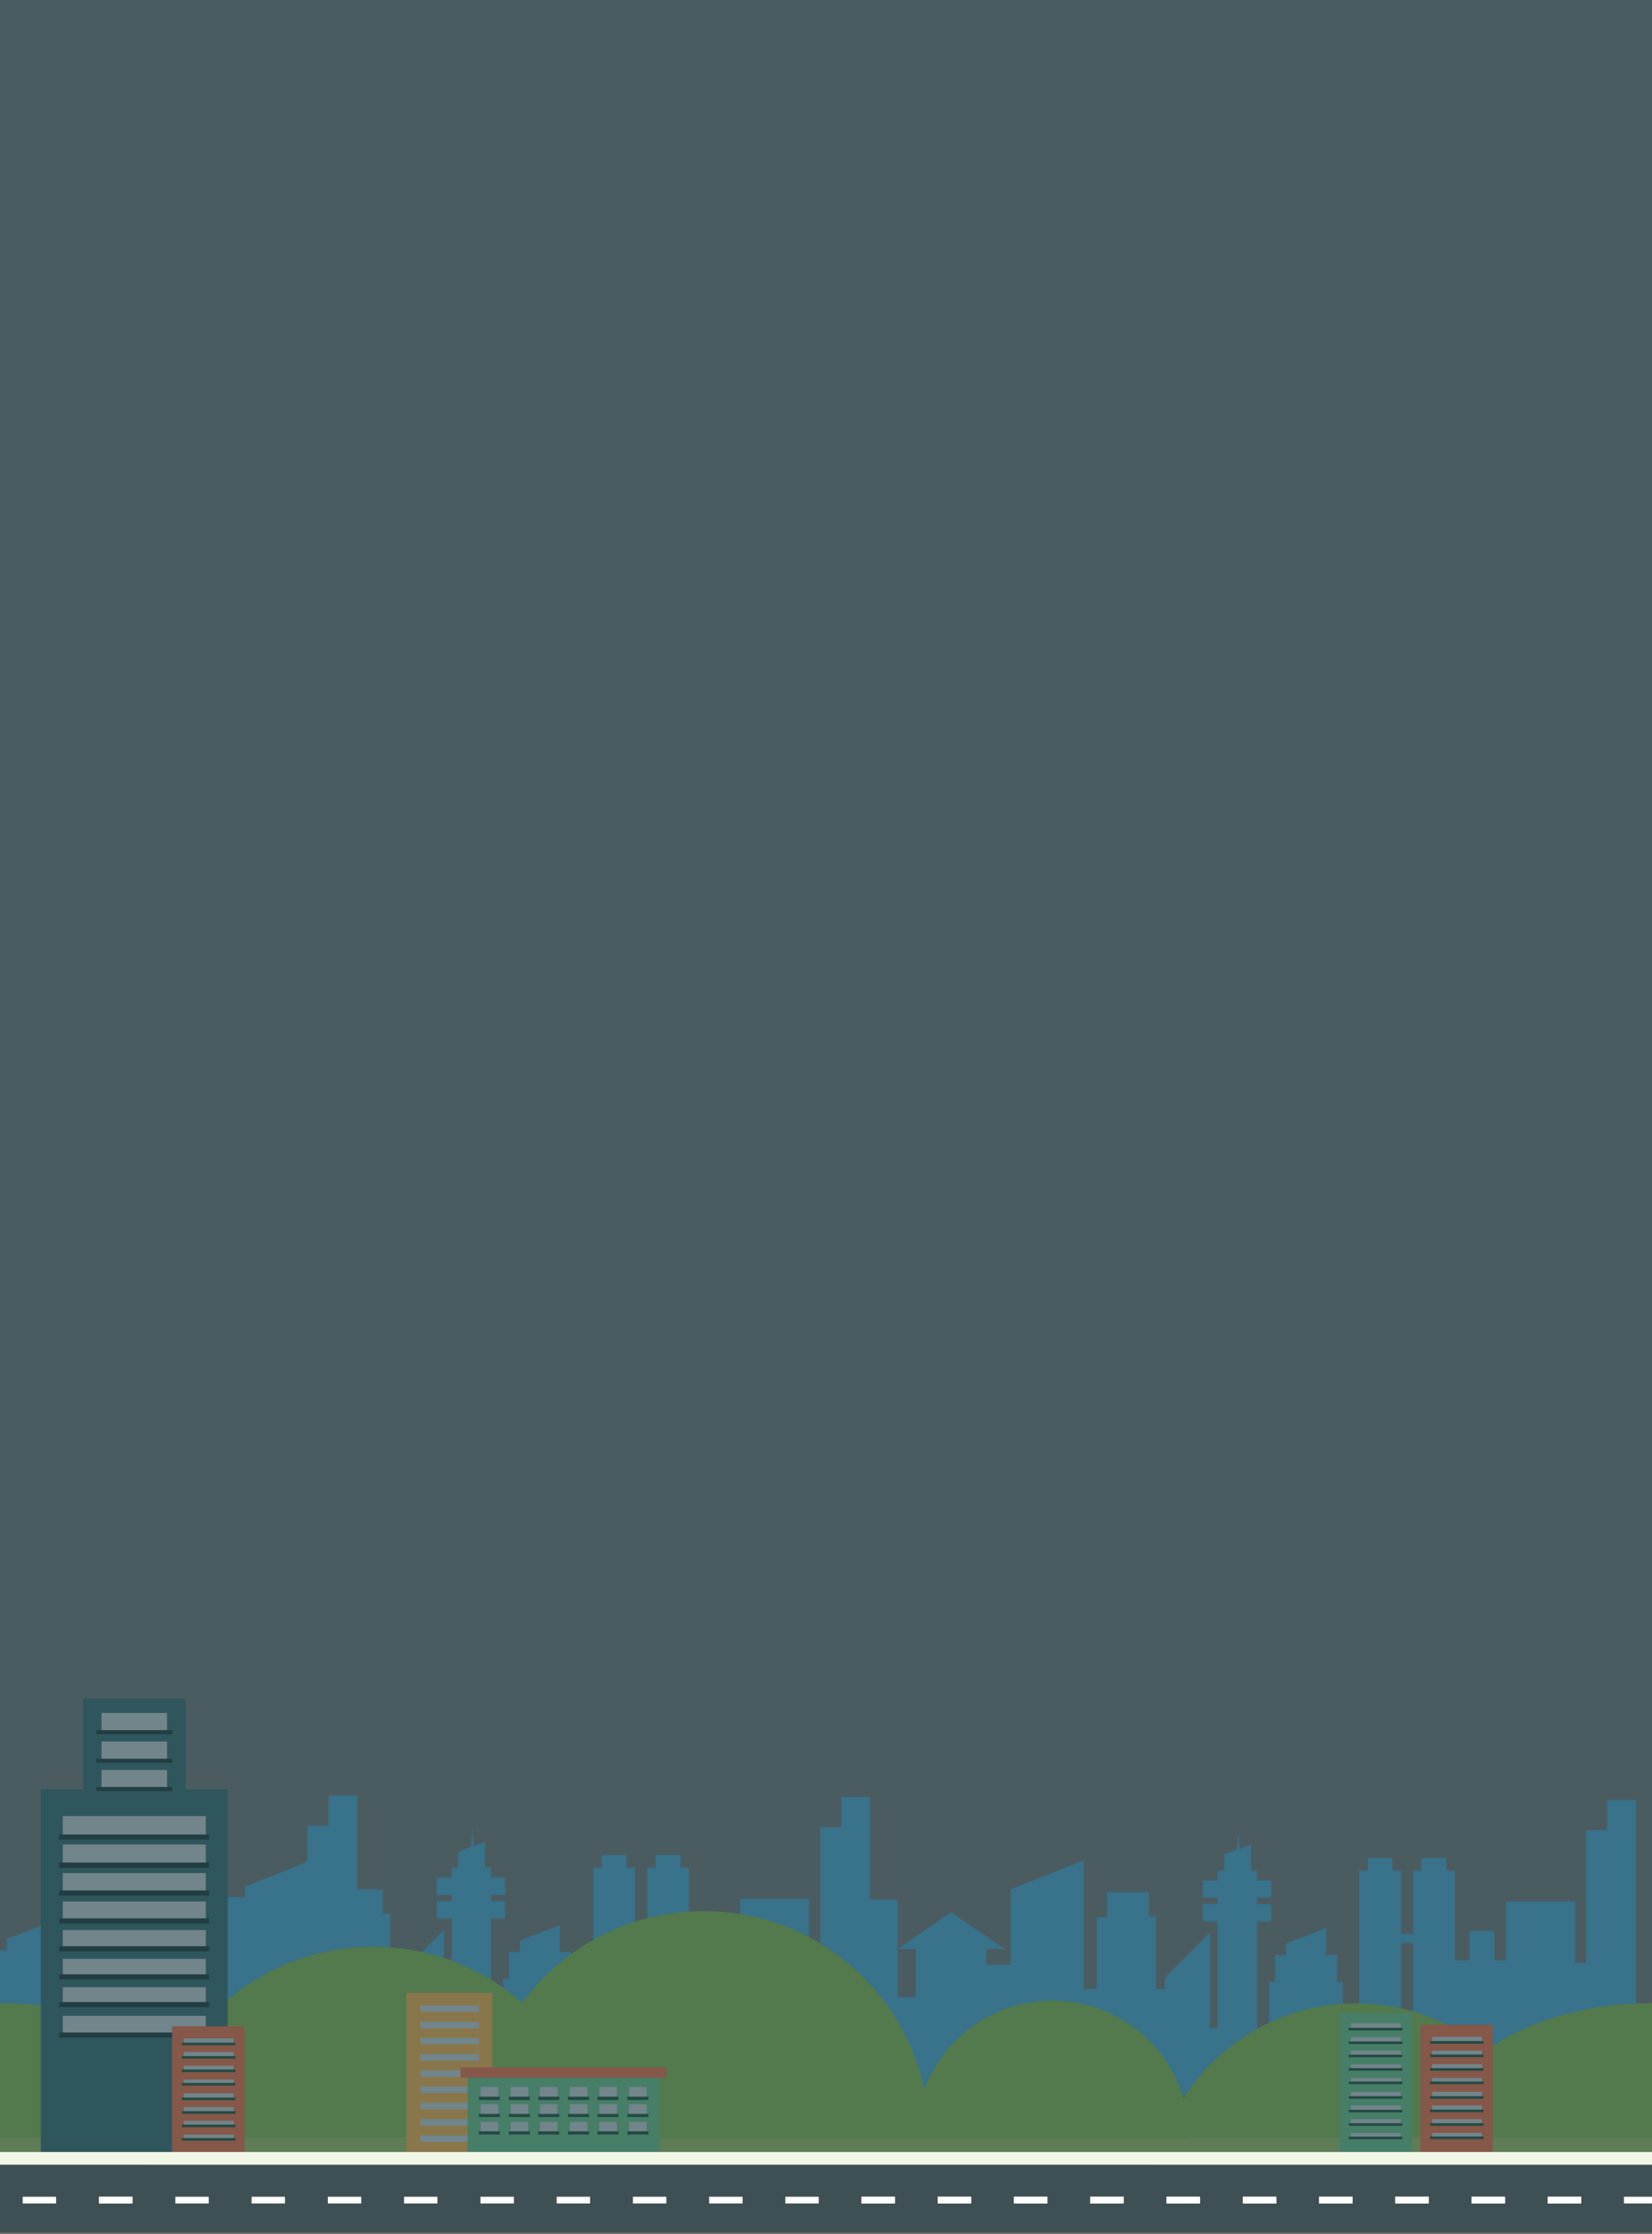<?xml version="1.0" encoding="utf-8"?>
<!-- Generator: Adobe Illustrator 22.1.0, SVG Export Plug-In . SVG Version: 6.00 Build 0)  -->
<svg version="1.1" id="Layer_2_1_" xmlns="http://www.w3.org/2000/svg" xmlns:xlink="http://www.w3.org/1999/xlink" x="0px" y="0px"
	 viewBox="0 0 960 1297.4" style="enable-background:new 0 0 960 1297.4;" xml:space="preserve">
<rect x="0" y="0" width="960" height="1297.4" fill="#808080" stroke="none"/>
<style type="text/css">
	.st0{clip-path:url(#SVGID_2_);}
	.st1{fill:#5AADD5;}
	.st2{clip-path:url(#SVGID_4_);fill:#91BC57;}
	.st3{clip-path:url(#SVGID_6_);fill:#91BC57;}
	.st4{clip-path:url(#SVGID_8_);fill:#91BC57;}
	.st5{clip-path:url(#SVGID_10_);fill:#91BC57;}
	.st6{clip-path:url(#SVGID_12_);fill:#91BC57;}
	.st7{clip-path:url(#SVGID_14_);fill:#A9C16A;}
	.st8{clip-path:url(#SVGID_16_);fill:#666865;}
	.st9{clip-path:url(#SVGID_18_);fill:#91BC57;}
	.st10{clip-path:url(#SVGID_20_);fill:#91BC57;}
	.st11{fill:#4A7479;}
	.st12{fill:#CFD2D3;}
	.st13{fill:#2D4445;}
	.st14{fill:#76C58F;}
	.st15{fill:#2E5D42;}
	.st16{fill:#F47950;}
	.st17{fill:#FCB553;}
	.st18{clip-path:url(#SVGID_22_);}
	.st19{opacity:0.5;fill:#173942;enable-background:new    ;}
	.st20{display:none;}
	.st21{display:inline;fill:#FCB553;}
	.st22{display:inline;opacity:0.5;}
	.st23{fill:#FFFFFF;}
	.st24{display:inline;fill:#9CBCB7;}
	.st25{display:inline;fill:#54B4A8;}
	.st26{display:inline;}
	.st27{fill:#3C5757;}
	.st28{fill:#6C9592;}
	.st29{fill:#28494D;}
	.st30{fill:#BABCBE;}
	.st31{display:inline;fill:#6C9592;}
	.st32{display:inline;fill:#4A7479;}
	.st33{display:inline;fill:#28494D;}
	.st34{display:inline;fill:#365C60;}
	.st35{display:inline;fill:#789189;}
	.st36{display:inline;fill:#2D4445;}
	.st37{fill:#365C60;}
	.st38{fill:#1C2C2D;}
	.st39{fill:#A5A7AA;}
	.st40{opacity:0.5;}
	.st41{fill:#6EC287;}
	.st42{fill:#F0F7E6;}
</style>
<g>
	<g>
		<g>
			<defs>
				<rect id="SVGID_1_" x="-6.6" width="974.1" height="1304.7"/>
			</defs>
			<clipPath id="SVGID_2_">
				<use xlink:href="#SVGID_1_"  style="overflow:visible;"/>
			</clipPath>
			<g id="back" class="st0">
				<g>
					<polygon class="st1" points="285.3,1114.3 293.5,1114.3 293.5,1104.2 285.3,1104.2 285.3,1100.6 293.5,1100.6 293.5,1090.5 
						285.3,1090.5 285.3,1084.8 281.8,1084.8 281.8,1069.9 275.2,1072.2 274.4,1061.3 273.7,1072.7 266.3,1075.4 266.3,1084.8 
						262.5,1084.8 262.5,1090.5 253.8,1090.5 253.8,1100.6 262.5,1100.6 262.5,1104.2 253.8,1104.2 253.8,1114.3 262.5,1114.3 
						262.5,1176.3 258.1,1176.3 258.1,1120.8 231.8,1147.1 231.8,1153.5 226.7,1153.5 226.7,1111.6 222.5,1111.6 222.5,1097.4 
						198.2,1097.4 198.2,1111.8 192.2,1111.8 192.2,1153.5 184.7,1153.5 184.7,1078.9 142.3,1095.8 142.3,1139.5 128.1,1139.5 
						128.1,1130.4 138.6,1130.4 107.6,1109 76.5,1130.4 87.1,1130.4 87.1,1158.5 76.5,1158.5 76.5,1130.4 76.5,1101.6 47.3,1101.6 
						47.3,1215.3 76.5,1215.3 87.1,1215.3 87.1,1215.6 128.1,1215.6 128.1,1215.5 289.4,1215.5 289.4,1176.3 285.3,1176.3 					"/>
					<polygon class="st1" points="488.9,1043.8 488.9,1061.3 476.6,1061.3 476.6,1138.4 470.2,1138.4 470.2,1102.9 430.1,1102.9 
						430.1,1137 423.3,1137 423.3,1119.8 408.8,1119.8 408.8,1137 400.3,1137 400.3,1084.8 395.4,1084.8 395.4,1077.4 381,1077.4 
						381,1084.8 376.1,1084.8 376.1,1121.7 369,1121.7 369,1084.8 364.1,1084.8 364.1,1077.4 349.7,1077.4 349.7,1084.8 
						344.8,1084.8 344.8,1163.8 335.2,1163.8 335.2,1149.5 331.8,1149.5 331.8,1133.8 325.4,1133.8 325.4,1118.2 302.1,1127.1 
						302.1,1133.8 295.8,1133.8 295.8,1149.5 292.4,1149.5 292.4,1215.6 335.2,1215.6 335.2,1215.5 344.8,1215.5 344.8,1215.6 
						369,1215.6 369,1126.9 376.1,1126.9 376.1,1215.6 400.3,1215.6 400.3,1203.7 465.6,1203.7 465.6,1215.6 505.6,1215.6 
						505.6,1043.8 					"/>
				</g>
				<g>
					<polygon class="st1" points="730.4,1116 738.7,1116 738.7,1105.9 730.4,1105.9 730.4,1102.2 738.7,1102.2 738.7,1092.2 
						730.4,1092.2 730.4,1086.5 727,1086.5 727,1071.5 720.3,1073.9 719.6,1063 718.8,1074.4 711.4,1077 711.4,1086.5 707.6,1086.5 
						707.6,1092.2 698.9,1092.2 698.9,1102.2 707.6,1102.2 707.6,1105.9 698.9,1105.9 698.9,1116 707.6,1116 707.6,1177.9 
						703.2,1177.9 703.2,1122.4 676.9,1148.7 676.9,1155.2 671.8,1155.2 671.8,1113.2 667.6,1113.2 667.6,1099 643.3,1099 
						643.3,1113.5 637.4,1113.5 637.4,1155.2 629.8,1155.2 629.8,1080.5 587.4,1097.4 587.4,1141.2 573.2,1141.2 573.2,1132 
						583.8,1132 552.7,1110.6 521.6,1132 532.2,1132 532.2,1160.1 521.6,1160.1 521.6,1132 521.6,1103.3 492.5,1103.3 492.5,1217 
						521.6,1217 532.2,1217 532.2,1217.2 573.2,1217.2 573.2,1217.2 734.5,1217.2 734.5,1177.9 730.4,1177.9 					"/>
					<polygon class="st1" points="934,1045.5 934,1063 921.7,1063 921.7,1140.1 915.3,1140.1 915.3,1104.5 875.2,1104.5 
						875.2,1138.6 868.4,1138.6 868.4,1121.5 853.9,1121.5 853.9,1138.6 845.5,1138.6 845.5,1086.5 840.5,1086.5 840.5,1079.1 
						826.1,1079.1 826.1,1086.5 821.2,1086.5 821.2,1123.3 814.2,1123.3 814.2,1086.5 809.2,1086.5 809.2,1079.1 794.8,1079.1 
						794.8,1086.5 789.9,1086.5 789.9,1165.5 780.3,1165.5 780.3,1151.1 777,1151.1 777,1135.5 770.6,1135.5 770.6,1119.8 
						747.3,1128.8 747.3,1135.5 740.9,1135.5 740.9,1151.1 737.5,1151.1 737.5,1217.2 780.3,1217.2 780.3,1217.2 789.9,1217.2 
						789.9,1217.2 814.2,1217.2 814.2,1128.6 821.2,1128.6 821.2,1217.2 845.5,1217.2 845.5,1205.3 910.7,1205.3 910.7,1217.2 
						950.7,1217.2 950.7,1045.5 					"/>
				</g>
				<g>
					<polygon class="st1" points="-12.7,1113.3 -4.5,1113.3 -4.5,1103.2 -12.7,1103.2 -12.7,1099.6 -4.5,1099.6 -4.5,1089.5 
						-12.7,1089.5 -12.7,1083.8 -16.2,1083.8 -16.2,1068.9 -22.8,1071.2 -23.6,1060.3 -24.3,1071.7 -31.7,1074.4 -31.7,1083.8 
						-35.5,1083.8 -35.5,1089.5 -44.2,1089.5 -44.2,1099.6 -35.5,1099.6 -35.5,1103.2 -44.2,1103.2 -44.2,1113.3 -35.5,1113.3 
						-35.5,1175.3 -39.9,1175.3 -39.9,1119.8 -66.2,1146.1 -66.2,1152.5 -71.3,1152.5 -71.3,1110.6 -75.5,1110.6 -75.5,1096.4 
						-99.8,1096.4 -99.8,1110.8 -105.8,1110.8 -105.8,1152.5 -113.3,1152.5 -113.3,1077.9 -155.7,1094.8 -155.7,1138.5 
						-169.9,1138.5 -169.9,1129.4 -159.4,1129.4 -190.4,1108 -221.5,1129.4 -210.9,1129.4 -210.9,1157.5 -221.5,1157.5 
						-221.5,1129.4 -221.5,1100.6 -250.7,1100.6 -250.7,1214.3 -221.5,1214.3 -210.9,1214.3 -210.9,1214.6 -169.9,1214.6 
						-169.9,1214.5 -8.6,1214.5 -8.6,1175.3 -12.7,1175.3 					"/>
					<polygon class="st1" points="190.9,1042.8 190.9,1060.3 178.6,1060.3 178.6,1137.4 172.2,1137.4 172.2,1101.9 132.1,1101.9 
						132.1,1136 125.3,1136 125.3,1118.8 110.8,1118.8 110.8,1136 102.3,1136 102.3,1083.8 97.4,1083.8 97.4,1076.4 83,1076.4 
						83,1083.8 78.1,1083.8 78.1,1120.7 71,1120.7 71,1083.8 66.1,1083.8 66.1,1076.4 51.7,1076.4 51.7,1083.8 46.8,1083.8 
						46.8,1162.8 37.2,1162.8 37.2,1148.5 33.8,1148.5 33.8,1132.8 27.4,1132.8 27.4,1117.2 4.1,1126.1 4.1,1132.8 -2.2,1132.8 
						-2.2,1148.5 -5.6,1148.5 -5.6,1214.6 37.2,1214.6 37.2,1214.5 46.8,1214.5 46.8,1214.6 71,1214.6 71,1125.9 78.1,1125.9 
						78.1,1214.6 102.3,1214.6 102.3,1202.7 167.6,1202.7 167.6,1214.6 207.6,1214.6 207.6,1042.8 					"/>
				</g>
			</g>
		</g>
		<g>
			<defs>
				<rect id="SVGID_3_" x="-6.6" width="974.1" height="1304.7"/>
			</defs>
			<clipPath id="SVGID_4_">
				<use xlink:href="#SVGID_3_"  style="overflow:visible;"/>
			</clipPath>
			<path class="st2" d="M0.3,1163.5c-0.1,0-0.2,0-0.3,0s-0.2,0-0.3,0c-69.5,0-125.8,34.7-125.8,77.5c0,0.2,0,0.3,0,0.5h64H62.1h64
				c0-0.2,0-0.3,0-0.5C126.1,1198.2,69.8,1163.5,0.3,1163.5z"/>
		</g>
		<g>
			<defs>
				<rect id="SVGID_5_" x="-6.6" width="974.1" height="1304.7"/>
			</defs>
			<clipPath id="SVGID_6_">
				<use xlink:href="#SVGID_5_"  style="overflow:visible;"/>
			</clipPath>
			<path class="st3" d="M960.3,1163.5c-0.1,0-0.2,0-0.3,0s-0.2,0-0.3,0c-69.5,0-125.8,34.7-125.8,77.5c0,0.2,0,0.3,0,0.5h64h146.2
				h42c0-0.2,0-0.3,0-0.5C1086.1,1198.2,1029.8,1163.5,960.3,1163.5z"/>
		</g>
		<g>
			<defs>
				<rect id="SVGID_7_" x="-6.6" width="974.1" height="1304.7"/>
			</defs>
			<clipPath id="SVGID_8_">
				<use xlink:href="#SVGID_7_"  style="overflow:visible;"/>
			</clipPath>
			<path class="st4" d="M906.8,1282.4c0-65.6-53.2-118.8-118.8-118.8s-118.8,53.2-118.8,118.8c0,0.2,0,0.5,0,0.7h237.6
				C906.8,1282.8,906.8,1282.6,906.8,1282.4z"/>
		</g>
		<g>
			<defs>
				<rect id="SVGID_9_" x="-6.6" width="974.1" height="1304.7"/>
			</defs>
			<clipPath id="SVGID_10_">
				<use xlink:href="#SVGID_9_"  style="overflow:visible;"/>
			</clipPath>
			<path class="st5" d="M947.9,1202.5c-38.7,0-70.1,29.2-70.1,65.3c0,0.1,0,0.3,0,0.4H960v-64.7
				C956.1,1202.8,952,1202.5,947.9,1202.5z"/>
		</g>
		<g>
			<defs>
				<rect id="SVGID_11_" x="-6.6" width="974.1" height="1304.7"/>
			</defs>
			<clipPath id="SVGID_12_">
				<use xlink:href="#SVGID_11_"  style="overflow:visible;"/>
			</clipPath>
			<path class="st6" d="M348.1,1261.9c0-72.5-58.7-131.2-131.2-131.2s-131.2,58.7-131.2,131.2c0,0.3,0,0.5,0,0.8h262.4
				C348.1,1262.4,348.1,1262.2,348.1,1261.9z"/>
		</g>
		<g>
			<defs>
				<rect id="SVGID_13_" x="-6.6" width="974.1" height="1304.7"/>
			</defs>
			<clipPath id="SVGID_14_">
				<use xlink:href="#SVGID_13_"  style="overflow:visible;"/>
			</clipPath>
			<rect x="-4.3" y="1241.5" class="st7" width="971.8" height="8.8"/>
		</g>
		<g>
			<defs>
				<rect id="SVGID_15_" x="-6.6" width="974.1" height="1304.7"/>
			</defs>
			<clipPath id="SVGID_16_">
				<use xlink:href="#SVGID_15_"  style="overflow:visible;"/>
			</clipPath>
			<rect x="-6.6" y="1257.3" class="st8" width="974.1" height="42.1"/>
		</g>
		<g>
			<defs>
				<rect id="SVGID_17_" x="-6.6" width="974.1" height="1304.7"/>
			</defs>
			<clipPath id="SVGID_18_">
				<use xlink:href="#SVGID_17_"  style="overflow:visible;"/>
			</clipPath>
			<path class="st9" d="M540.1,1241.2c0-72.5-58.7-131.2-131.2-131.2s-131.2,58.7-131.2,131.2c0,0.3,0,0.5,0,0.8h262.4
				C540.1,1241.7,540.1,1241.5,540.1,1241.2z"/>
		</g>
		<g>
			<defs>
				<rect id="SVGID_19_" x="-6.6" width="974.1" height="1304.7"/>
			</defs>
			<clipPath id="SVGID_20_">
				<use xlink:href="#SVGID_19_"  style="overflow:visible;"/>
			</clipPath>
			<path class="st10" d="M691.1,1241.5c0-44-35.6-79.5-79.5-79.5c-44,0-79.5,35.6-79.5,79.5c0,0.2,0,0.3,0,0.5h159.1
				C691.1,1241.9,691.1,1241.7,691.1,1241.5z"/>
		</g>
	</g>
	<g>
		<g>
			<rect x="23.7" y="1039.2" class="st11" width="108.6" height="212.9"/>
			<rect x="48.2" y="986.5" class="st11" width="59.6" height="199.4"/>
			<g>
				<rect x="36.5" y="1054.8" class="st12" width="83.1" height="11.2"/>
				<rect x="36.5" y="1071.3" class="st12" width="83.1" height="11.2"/>
				<rect x="36.5" y="1087.9" class="st12" width="83.1" height="11.2"/>
				<rect x="36.5" y="1104.4" class="st12" width="83.1" height="11.2"/>
				<rect x="36.5" y="1137.7" class="st12" width="83.1" height="11.2"/>
				<rect x="36.5" y="1121" class="st12" width="83.1" height="11.2"/>
				<rect x="36.5" y="1154.2" class="st12" width="83.1" height="11.2"/>
				<rect x="36.5" y="1170.8" class="st12" width="83.1" height="11.2"/>
			</g>
			<g>
				<rect x="59" y="994.9" class="st12" width="38.1" height="11.2"/>
				<rect x="59" y="1011.5" class="st12" width="38.1" height="11.2"/>
				<rect x="59" y="1028" class="st12" width="38.1" height="11.2"/>
			</g>
			<g>
				<rect x="34.3" y="1065.5" class="st13" width="87.3" height="3"/>
				<rect x="34.3" y="1081.8" class="st13" width="87.3" height="3"/>
				<rect x="34.3" y="1098" class="st13" width="87.3" height="3"/>
				<rect x="34.3" y="1114.2" class="st13" width="87.3" height="3"/>
				<rect x="34.3" y="1130.4" class="st13" width="87.3" height="3"/>
				<rect x="34.3" y="1146.7" class="st13" width="87.3" height="3"/>
				<rect x="34.3" y="1162.8" class="st13" width="87.3" height="3"/>
				<rect x="34.3" y="1180.5" class="st13" width="87.3" height="3"/>
			</g>
			<rect x="56" y="1037.9" class="st13" width="44.1" height="2.4"/>
			<rect x="56" y="1021.5" class="st13" width="44.1" height="2.4"/>
			<rect x="56" y="1004.9" class="st13" width="44.1" height="2.4"/>
		</g>
		<g>
			<g>
				<rect x="778.2" y="1169.2" class="st14" width="42.1" height="82.6"/>
				<g>
					<rect x="785" y="1175.2" class="st12" width="29" height="3.3"/>
					<rect x="785" y="1183.2" class="st12" width="29" height="3.3"/>
					<rect x="785" y="1191" class="st12" width="29" height="3.3"/>
					<rect x="785" y="1199" class="st12" width="29" height="3.3"/>
					<rect x="785" y="1207" class="st12" width="29" height="3.3"/>
					<rect x="785" y="1215" class="st12" width="29" height="3.3"/>
					<rect x="785" y="1222.9" class="st12" width="29" height="3.3"/>
					<rect x="785" y="1230.9" class="st12" width="29" height="3.3"/>
					<rect x="785" y="1238.9" class="st12" width="29" height="3.3"/>
				</g>
			</g>
			<rect x="783.8" y="1177.8" class="st15" width="31.1" height="1.5"/>
			<rect x="783.8" y="1185.7" class="st15" width="31.1" height="1.5"/>
			<rect x="783.8" y="1193.4" class="st15" width="31.1" height="1.5"/>
			<rect x="783.8" y="1201.2" class="st15" width="31.1" height="1.5"/>
			<rect x="783.8" y="1209" class="st15" width="31.1" height="1.5"/>
			<rect x="783.8" y="1217.5" class="st15" width="31.1" height="1.5"/>
			<rect x="783.8" y="1225.4" class="st15" width="31.1" height="1.5"/>
			<rect x="783.8" y="1233.2" class="st15" width="31.1" height="1.5"/>
			<rect x="783.8" y="1241" class="st15" width="31.1" height="1.5"/>
		</g>
		<g>
			<g>
				<rect x="825.4" y="1176" class="st16" width="42.1" height="75.6"/>
				<g>
					<rect x="832.2" y="1183" class="st12" width="29" height="3.3"/>
					<rect x="832.2" y="1191" class="st12" width="29" height="3.3"/>
					<rect x="832.2" y="1198.9" class="st12" width="29" height="3.3"/>
					<rect x="832.2" y="1206.9" class="st12" width="29" height="3.3"/>
					<rect x="832.2" y="1214.9" class="st12" width="29" height="3.3"/>
					<rect x="832.2" y="1222.9" class="st12" width="29" height="3.3"/>
					<rect x="832.2" y="1230.8" class="st12" width="29" height="3.3"/>
					<rect x="832.2" y="1238.8" class="st12" width="29" height="3.3"/>
				</g>
			</g>
			<rect x="831" y="1185.5" class="st15" width="31.1" height="1.5"/>
			<rect x="831" y="1193.3" class="st15" width="31.1" height="1.5"/>
			<rect x="831" y="1201.2" class="st15" width="31.1" height="1.5"/>
			<rect x="831" y="1209" class="st15" width="31.1" height="1.5"/>
			<rect x="831" y="1217.5" class="st15" width="31.1" height="1.5"/>
			<rect x="831" y="1225.3" class="st15" width="31.1" height="1.5"/>
			<rect x="831" y="1233.2" class="st15" width="31.1" height="1.5"/>
			<rect x="831" y="1240.9" class="st15" width="31.1" height="1.5"/>
		</g>
		<g>
			<g>
				<rect x="100" y="1176.9" class="st16" width="42.1" height="75.6"/>
				<g>
					<rect x="106.8" y="1183.9" class="st12" width="29" height="3.3"/>
					<rect x="106.8" y="1191.8" class="st12" width="29" height="3.3"/>
					<rect x="106.8" y="1199.8" class="st12" width="29" height="3.3"/>
					<rect x="106.8" y="1207.8" class="st12" width="29" height="3.3"/>
					<rect x="106.8" y="1215.8" class="st12" width="29" height="3.3"/>
					<rect x="106.8" y="1223.8" class="st12" width="29" height="3.3"/>
					<rect x="106.8" y="1231.8" class="st12" width="29" height="3.3"/>
					<rect x="106.8" y="1239.8" class="st12" width="29" height="3.3"/>
				</g>
			</g>
			<rect x="105.7" y="1186.4" class="st15" width="31.1" height="1.5"/>
			<rect x="105.7" y="1194.2" class="st15" width="31.1" height="1.5"/>
			<rect x="105.7" y="1202" class="st15" width="31.1" height="1.5"/>
			<rect x="105.7" y="1209.8" class="st15" width="31.1" height="1.5"/>
			<rect x="105.7" y="1218.3" class="st15" width="31.1" height="1.5"/>
			<rect x="105.7" y="1226.2" class="st15" width="31.1" height="1.5"/>
			<rect x="105.7" y="1234" class="st15" width="31.1" height="1.5"/>
			<rect x="105.7" y="1241.8" class="st15" width="31.1" height="1.5"/>
		</g>
		<g>
			<rect x="236.2" y="1157.5" class="st17" width="49.9" height="97.8"/>
			<g>
				<rect x="244.2" y="1164.7" class="st12" width="34.3" height="3.9"/>
				<rect x="244.2" y="1174.2" class="st12" width="34.3" height="3.9"/>
				<rect x="244.2" y="1183.5" class="st12" width="34.3" height="3.9"/>
				<rect x="244.2" y="1193" class="st12" width="34.3" height="3.9"/>
				<rect x="244.2" y="1202.4" class="st12" width="34.3" height="3.9"/>
				<rect x="244.2" y="1211.8" class="st12" width="34.3" height="3.9"/>
				<rect x="244.2" y="1221.3" class="st12" width="34.3" height="3.9"/>
				<rect x="244.2" y="1230.8" class="st12" width="34.3" height="3.9"/>
				<rect x="244.2" y="1240.2" class="st12" width="34.3" height="3.9"/>
			</g>
		</g>
		<g>
			<g>
				<rect x="271.7" y="1205" class="st14" width="111.7" height="48.1"/>
				<g>
					<g>
						<rect x="279.4" y="1212.2" class="st12" width="10.1" height="7.3"/>
						<rect x="296.8" y="1212.2" class="st12" width="10.1" height="7.3"/>
						<rect x="313.8" y="1212.2" class="st12" width="10.1" height="7.3"/>
						<rect x="331.2" y="1212.2" class="st12" width="10.1" height="7.3"/>
						<rect x="348.3" y="1212.2" class="st12" width="10.1" height="7.3"/>
						<rect x="365.6" y="1212.2" class="st12" width="10.1" height="7.3"/>
					</g>
					<g>
						<rect x="279.4" y="1222.2" class="st12" width="10.1" height="7.3"/>
						<rect x="296.8" y="1222.2" class="st12" width="10.1" height="7.3"/>
						<rect x="313.8" y="1222.2" class="st12" width="10.1" height="7.3"/>
						<rect x="331.2" y="1222.2" class="st12" width="10.1" height="7.3"/>
						<rect x="348.3" y="1222.2" class="st12" width="10.1" height="7.3"/>
						<rect x="365.6" y="1222.2" class="st12" width="10.1" height="7.3"/>
					</g>
					<g>
						<rect x="279.4" y="1232.5" class="st12" width="10.1" height="7.3"/>
						<rect x="296.8" y="1232.5" class="st12" width="10.1" height="7.3"/>
						<rect x="313.8" y="1232.5" class="st12" width="10.1" height="7.3"/>
						<rect x="331.2" y="1232.5" class="st12" width="10.1" height="7.3"/>
						<rect x="348.3" y="1232.5" class="st12" width="10.1" height="7.3"/>
						<rect x="365.6" y="1232.5" class="st12" width="10.1" height="7.3"/>
					</g>
				</g>
				<g>
					<g>
						<rect x="279.4" y="1212.2" class="st12" width="10.1" height="7.3"/>
						<rect x="296.8" y="1212.2" class="st12" width="10.1" height="7.3"/>
						<rect x="313.8" y="1212.2" class="st12" width="10.1" height="7.3"/>
						<rect x="331.2" y="1212.2" class="st12" width="10.1" height="7.3"/>
						<rect x="348.3" y="1212.2" class="st12" width="10.1" height="7.3"/>
						<rect x="365.6" y="1212.2" class="st12" width="10.1" height="7.3"/>
					</g>
					<g>
						<rect x="279.4" y="1222.2" class="st12" width="10.1" height="7.3"/>
						<rect x="296.8" y="1222.2" class="st12" width="10.1" height="7.3"/>
						<rect x="313.8" y="1222.2" class="st12" width="10.1" height="7.3"/>
						<rect x="331.2" y="1222.2" class="st12" width="10.1" height="7.3"/>
						<rect x="348.3" y="1222.2" class="st12" width="10.1" height="7.3"/>
						<rect x="365.6" y="1222.2" class="st12" width="10.1" height="7.3"/>
					</g>
					<g>
						<rect x="279.4" y="1232.5" class="st12" width="10.1" height="7.3"/>
						<rect x="296.8" y="1232.5" class="st12" width="10.1" height="7.3"/>
						<rect x="313.8" y="1232.5" class="st12" width="10.1" height="7.3"/>
						<rect x="331.2" y="1232.5" class="st12" width="10.1" height="7.3"/>
						<rect x="348.3" y="1232.5" class="st12" width="10.1" height="7.3"/>
						<rect x="365.6" y="1232.5" class="st12" width="10.1" height="7.3"/>
					</g>
				</g>
				<g>
					<rect x="364.6" y="1217.8" class="st15" width="12.2" height="1.9"/>
					<rect x="364.6" y="1227.8" class="st15" width="12.2" height="1.8"/>
					<rect x="364.6" y="1237.9" class="st15" width="12.2" height="1.9"/>
					<g>
						<g>
							<g>
								<rect x="347.2" y="1217.8" class="st15" width="12.2" height="1.9"/>
							</g>
							<g>
								<rect x="347.2" y="1227.8" class="st15" width="12.2" height="1.8"/>
							</g>
							<g>
								<rect x="347.2" y="1237.9" class="st15" width="12.2" height="1.9"/>
							</g>
						</g>
					</g>
					<g>
						<g>
							<g>
								<rect x="330.1" y="1217.8" class="st15" width="12.2" height="1.9"/>
							</g>
							<g>
								<rect x="330.1" y="1227.8" class="st15" width="12.2" height="1.8"/>
							</g>
							<g>
								<rect x="330.1" y="1237.9" class="st15" width="12.2" height="1.9"/>
							</g>
						</g>
					</g>
					<g>
						<g>
							<g>
								<rect x="312.8" y="1217.8" class="st15" width="12.2" height="1.9"/>
							</g>
							<g>
								<rect x="312.8" y="1227.8" class="st15" width="12.2" height="1.8"/>
							</g>
							<g>
								<rect x="312.8" y="1237.9" class="st15" width="12.2" height="1.9"/>
							</g>
						</g>
					</g>
					<g>
						<g>
							<g>
								<rect x="295.7" y="1217.8" class="st15" width="12.2" height="1.9"/>
							</g>
							<g>
								<rect x="295.7" y="1227.8" class="st15" width="12.2" height="1.8"/>
							</g>
							<g>
								<rect x="295.7" y="1237.9" class="st15" width="12.2" height="1.9"/>
							</g>
						</g>
					</g>
					<g>
						<g>
							<g>
								<g>
									<rect x="278.3" y="1217.8" class="st15" width="12.2" height="1.9"/>
								</g>
							</g>
							<g>
								<g>
									<rect x="278.3" y="1227.8" class="st15" width="12.2" height="1.8"/>
								</g>
							</g>
							<g>
								<g>
									<rect x="278.3" y="1237.9" class="st15" width="12.2" height="1.9"/>
								</g>
							</g>
						</g>
					</g>
				</g>
			</g>
			<rect x="267.6" y="1200.8" class="st16" width="119.8" height="6"/>
		</g>
	</g>
	<g>
		<g>
			<defs>
				<rect id="SVGID_21_" x="-6.6" width="974.1" height="1304.7"/>
			</defs>
			<clipPath id="SVGID_22_">
				<use xlink:href="#SVGID_21_"  style="overflow:visible;"/>
			</clipPath>
			<g class="st18">
				<rect x="-99.3" class="st19" width="1200" height="1296.6"/>
				<g class="st20">
					<path class="st21" d="M598.8,814.6c0.1-8.6,4.5-16.1,11.1-20.6c3.2-2.6,7.3-4.2,11.8-4.2c0.3,0,0.7,0,1,0c0.4,0,0.7,0,1.1,0
						c2.4,0,4.6,0.3,6.8,0.9c1.3-4,3.7-7.5,6.9-10.2c0.1-1.1,0.1-2.2,0.1-3.3c0-28.4-23-51.5-51.5-51.5c-28.4,0-51.5,23-51.5,51.5
						c0,28.4,23,51.5,51.5,51.5c13.7,0,26.2-5.4,35.4-14.1L598.8,814.6L598.8,814.6z"/>
					<g class="st22">
						<g>
							<path class="st23" d="M331.3,688.5c-2.3,0-4.5,0.6-6.5,1.5c-2.8-6.2-9.1-10.4-16.3-10.4c0-17.7-14.4-32.1-32.1-32.1
								c-13.9,0-25.8,8.9-30.2,21.3c-1.6-0.3-3.2-0.5-4.9-0.5c-9.2,0-17.2,5.1-21.4,12.6c-2.1-0.8-4.3-1.3-6.7-1.3
								c-6.7,0-12.5,3.7-15.6,9.1c-0.8-0.1-1.5-0.2-2.3-0.2c-7.9,0-14.2,6.3-14.3,14.2h164.6C345.5,694.8,339.1,688.5,331.3,688.5z"
								/>
							<path class="st23" d="M118.4,784.2c0-9.2-7.4-16.6-16.6-16.6c-2.4,0-4.8,0.5-6.9,1.5c-1-12.1-11.2-21.6-23.5-21.6
								c-5.8,0-11.1,2.1-15.2,5.5c-2.9-4.7-8.1-7.7-14.1-7.7c-2.8,0-5.4,0.7-7.7,1.9c-3.5-14.3-16.4-24.9-31.8-24.9
								c-11.7,0-21.9,6.1-27.7,15.3c-0.5,0-0.9,0-1.4,0c-11.2,0-21,6.4-25.8,15.7c-1.1-0.1-2.1-0.2-3.2-0.2c-13.3,0-24.5,9-28,21.2
								c-2.7-2-6.1-3.1-9.7-3.1c-8.7,0-15.9,6.7-16.6,15.3h228C118.3,785.6,118.4,784.9,118.4,784.2z"/>
							<path class="st23" d="M1076.4,785.2c0-9.2-7.4-16.6-16.6-16.6c-2.4,0-4.8,0.5-6.9,1.5c-1-12.1-11.2-21.6-23.5-21.6
								c-5.8,0-11.1,2.1-15.2,5.5c-2.9-4.7-8.1-7.7-14.1-7.7c-2.8,0-5.4,0.7-7.7,1.9c-3.5-14.3-16.4-24.9-31.8-24.9
								c-11.7,0-21.9,6.1-27.7,15.3c-0.5,0-0.9,0-1.4,0c-11.2,0-21,6.4-25.8,15.7c-1.1-0.1-2.1-0.2-3.2-0.2c-13.3,0-24.5,9-28,21.2
								c-2.7-2-6.1-3.1-9.7-3.1c-8.7,0-15.9,6.7-16.6,15.3h228C1076.3,786.6,1076.4,785.9,1076.4,785.2z"/>
							<path class="st23" d="M954.4,656.8c0-13.2-10.7-23.9-23.9-23.9c-8.1,0-15.2,4-19.6,10.2c-2.7-1.9-6.1-3.1-9.7-3.1
								c-4.5,0-8.7,1.8-11.7,4.7c-3-2.9-7.1-4.7-11.7-4.7c-0.8,0-1.7,0.1-2.5,0.2c-4.5-10-14.5-17-26.2-17c-12.4,0-22.9,7.8-27,18.8
								c-2.4-1.3-5.1-2-8-2c-5.3,0-10,2.5-13.1,6.3c-3-1.2-6.3-1.8-9.7-1.8c-14.9,0-27,12.1-27,27c0,0.1,0,0.3,0,0.4h184.8
								C952.4,667.7,954.4,662.5,954.4,656.8z"/>
							<path class="st23" d="M828.8,801c-1.8,0-3.6,0.3-5.3,0.8c-3.5-13.3-15.5-23-29.9-23c-9.7,0-18.3,4.5-24,11.4
								c-4.6-4.5-11-7.3-17.9-7.3c-9.4,0-17.6,5.1-22.1,12.6c-2.4-2.4-5.5-4.2-8.9-5c0-0.2,0-0.3,0-0.5c0-17.6-14.3-31.8-31.8-31.8
								c-12.7,0-23.6,7.4-28.7,18.1c-2.3-0.8-4.8-1.2-7.4-1.2c-10.3,0-19,6.7-22.2,15.9c-2.2-0.6-4.4-0.9-6.8-0.9
								c-0.4,0-0.7,0-1.1,0c-0.3,0-0.7,0-1,0c-4.5,0-8.6,1.6-11.8,4.2c-6.6,4.4-11,12-11.1,20.6h248.1
								C844.6,806.7,837.4,801,828.8,801z"/>
						</g>
					</g>
				</g>
				<g>
					<g class="st20">
						<rect x="553.7" y="950.6" class="st24" width="69.5" height="215.9"/>
						<rect x="247.3" y="984.3" class="st25" width="69.5" height="215.9"/>
						<rect x="316.7" y="879.5" class="st24" width="56" height="179.6"/>
						<polygon class="st25" points="524.9,899.3 524.9,885.7 492,885.7 492,899.3 479.7,899.3 479.7,1050.9 537.2,1050.9 
							537.2,899.3 						"/>
						<g class="st26">
							<rect x="287.4" y="939.1" class="st11" width="57.3" height="275"/>
							<g>
								<g>
									<rect x="299.2" y="950.9" class="st12" width="6.7" height="15.9"/>
									<rect x="299.2" y="974.5" class="st12" width="6.7" height="15.9"/>
									<rect x="299.2" y="998.1" class="st12" width="6.7" height="15.9"/>
									<rect x="299.2" y="1021.7" class="st12" width="6.7" height="15.9"/>
								</g>
								<g>
									<rect x="312.9" y="950.9" class="st12" width="6.7" height="15.9"/>
									<rect x="312.9" y="974.5" class="st12" width="6.7" height="15.9"/>
									<rect x="312.9" y="998.1" class="st12" width="6.7" height="15.9"/>
									<rect x="312.9" y="1021.7" class="st12" width="6.7" height="15.9"/>
								</g>
								<g>
									<rect x="326.6" y="950.9" class="st12" width="6.7" height="15.9"/>
									<rect x="326.6" y="974.5" class="st12" width="6.7" height="15.9"/>
									<rect x="326.6" y="998.1" class="st12" width="6.7" height="15.9"/>
									<rect x="326.6" y="1021.7" class="st12" width="6.7" height="15.9"/>
								</g>
								<rect x="295.2" y="965.3" class="st27" width="42.3" height="3.1"/>
								<rect x="295.2" y="988.9" class="st27" width="42.3" height="3.1"/>
								<rect x="295.2" y="1012.5" class="st27" width="42.3" height="3.1"/>
								<rect x="295.2" y="1036.2" class="st27" width="42.3" height="3.1"/>
							</g>
						</g>
						<g class="st26">
							<g>
								<g>
									<g>
										<rect x="412.7" y="925.5" class="st28" width="58.7" height="135.6"/>
									</g>
									<g>
										<rect x="394.5" y="966.4" class="st28" width="95.3" height="284.4"/>
									</g>
									<g>
										<rect x="426" y="888.4" class="st28" width="32.3" height="127"/>
									</g>
									<path class="st28" d="M448.8,821.3c0-3.7-3-6.7-6.7-6.7s-6.7,3-6.7,6.7c0,3,2,5.6,4.8,6.4V894h3.8v-66.3
										C446.8,826.9,448.8,824.4,448.8,821.3z"/>
								</g>
							</g>
							<g>
								<g>
									<g>
										<rect x="403.9" y="973.9" class="st12" width="10.1" height="7.3"/>
										<rect x="421.2" y="973.9" class="st12" width="10.1" height="7.3"/>
										<rect x="438.3" y="973.9" class="st12" width="10.1" height="7.3"/>
										<rect x="455.6" y="973.9" class="st12" width="10.1" height="7.3"/>
										<rect x="472.7" y="973.9" class="st12" width="10.1" height="7.3"/>
									</g>
									<g>
										<rect x="403.9" y="983.8" class="st12" width="10.1" height="7.3"/>
										<rect x="421.2" y="983.8" class="st12" width="10.1" height="7.3"/>
										<rect x="438.3" y="983.8" class="st12" width="10.1" height="7.3"/>
										<rect x="455.6" y="983.8" class="st12" width="10.1" height="7.3"/>
										<rect x="472.7" y="983.8" class="st12" width="10.1" height="7.3"/>
									</g>
									<g>
										<rect x="403.9" y="994.1" class="st12" width="10.1" height="7.3"/>
										<rect x="421.2" y="994.1" class="st12" width="10.1" height="7.3"/>
										<rect x="438.3" y="994.1" class="st12" width="10.1" height="7.3"/>
										<rect x="455.6" y="994.1" class="st12" width="10.1" height="7.3"/>
										<rect x="472.7" y="994.1" class="st12" width="10.1" height="7.3"/>
									</g>
								</g>
								<g>
									<g>
										<g>
											<g>
												<rect x="471.7" y="979.3" class="st27" width="12.2" height="1.9"/>
											</g>
											<g>
												<rect x="471.7" y="989.3" class="st27" width="12.2" height="1.8"/>
											</g>
											<g>
												<rect x="471.7" y="999.5" class="st27" width="12.2" height="1.9"/>
											</g>
										</g>
									</g>
									<g>
										<g>
											<g>
												<rect x="454.6" y="979.3" class="st27" width="12.2" height="1.9"/>
											</g>
											<g>
												<rect x="454.6" y="989.3" class="st27" width="12.2" height="1.8"/>
											</g>
											<g>
												<rect x="454.6" y="999.5" class="st27" width="12.2" height="1.9"/>
											</g>
										</g>
									</g>
									<g>
										<g>
											<g>
												<rect x="437.2" y="979.3" class="st27" width="12.2" height="1.9"/>
											</g>
											<g>
												<rect x="437.2" y="989.3" class="st27" width="12.2" height="1.8"/>
											</g>
											<g>
												<rect x="437.2" y="999.5" class="st27" width="12.2" height="1.9"/>
											</g>
										</g>
									</g>
									<g>
										<g>
											<g>
												<rect x="420.1" y="979.3" class="st27" width="12.2" height="1.9"/>
											</g>
											<g>
												<rect x="420.1" y="989.3" class="st27" width="12.2" height="1.8"/>
											</g>
											<g>
												<rect x="420.1" y="999.5" class="st27" width="12.2" height="1.9"/>
											</g>
										</g>
									</g>
									<g>
										<g>
											<g>
												<g>
													<rect x="402.8" y="979.3" class="st27" width="12.2" height="1.9"/>
												</g>
											</g>
											<g>
												<g>
													<rect x="402.8" y="989.3" class="st27" width="12.2" height="1.8"/>
												</g>
											</g>
											<g>
												<g>
													<rect x="402.8" y="999.5" class="st27" width="12.2" height="1.9"/>
												</g>
											</g>
										</g>
									</g>
								</g>
							</g>
							<g>
								<g>
									<g>
										<rect x="422.2" y="935.4" class="st12" width="9.3" height="6.7"/>
										<rect x="438.1" y="935.4" class="st12" width="9.3" height="6.7"/>
										<rect x="453.8" y="935.4" class="st12" width="9.3" height="6.7"/>
									</g>
									<g>
										<rect x="422.2" y="944.5" class="st12" width="9.3" height="6.7"/>
										<rect x="438.1" y="944.5" class="st12" width="9.3" height="6.7"/>
										<rect x="453.8" y="944.5" class="st12" width="9.3" height="6.7"/>
									</g>
									<g>
										<rect x="422.2" y="953.9" class="st12" width="9.3" height="6.7"/>
										<rect x="438.1" y="953.9" class="st12" width="9.3" height="6.7"/>
										<rect x="453.8" y="953.9" class="st12" width="9.3" height="6.7"/>
									</g>
								</g>
								<g>
									<g>
										<g>
											<g>
												<rect x="452.8" y="940.3" class="st27" width="11.2" height="1.7"/>
											</g>
											<g>
												<rect x="452.8" y="949.6" class="st27" width="11.2" height="1.6"/>
											</g>
											<g>
												<rect x="452.8" y="958.9" class="st27" width="11.2" height="1.7"/>
											</g>
										</g>
									</g>
									<g>
										<g>
											<g>
												<rect x="437.1" y="940.3" class="st27" width="11.2" height="1.7"/>
											</g>
											<g>
												<rect x="437.1" y="949.6" class="st27" width="11.2" height="1.6"/>
											</g>
											<g>
												<rect x="437.1" y="958.9" class="st27" width="11.2" height="1.7"/>
											</g>
										</g>
									</g>
									<g>
										<g>
											<g>
												<g>
													<rect x="421.2" y="940.3" class="st27" width="11.2" height="1.7"/>
												</g>
											</g>
											<g>
												<g>
													<rect x="421.2" y="949.6" class="st27" width="11.2" height="1.6"/>
												</g>
											</g>
											<g>
												<g>
													<rect x="421.2" y="958.9" class="st27" width="11.2" height="1.7"/>
												</g>
											</g>
										</g>
									</g>
								</g>
							</g>
							<g>
								<g>
									<g>
										<rect x="403.9" y="1007" class="st12" width="10.1" height="7.3"/>
										<rect x="421.2" y="1007" class="st12" width="10.1" height="7.3"/>
										<rect x="438.3" y="1007" class="st12" width="10.1" height="7.3"/>
										<rect x="455.6" y="1007" class="st12" width="10.1" height="7.3"/>
										<rect x="472.7" y="1007" class="st12" width="10.1" height="7.3"/>
									</g>
									<g>
										<rect x="403.9" y="1016.9" class="st12" width="10.1" height="7.3"/>
										<rect x="421.2" y="1016.9" class="st12" width="10.1" height="7.3"/>
										<rect x="438.3" y="1016.9" class="st12" width="10.1" height="7.3"/>
										<rect x="455.6" y="1016.9" class="st12" width="10.1" height="7.3"/>
										<rect x="472.7" y="1016.9" class="st12" width="10.1" height="7.3"/>
									</g>
									<g>
										<rect x="403.9" y="1027.2" class="st12" width="10.1" height="7.3"/>
										<rect x="421.2" y="1027.2" class="st12" width="10.1" height="7.3"/>
										<rect x="438.3" y="1027.2" class="st12" width="10.1" height="7.3"/>
										<rect x="455.6" y="1027.2" class="st12" width="10.1" height="7.3"/>
										<rect x="472.7" y="1027.2" class="st12" width="10.1" height="7.3"/>
									</g>
								</g>
								<g>
									<g>
										<g>
											<g>
												<rect x="471.7" y="1012.4" class="st27" width="12.2" height="1.9"/>
											</g>
											<g>
												<rect x="471.7" y="1022.5" class="st27" width="12.2" height="1.8"/>
											</g>
											<g>
												<rect x="471.7" y="1032.7" class="st27" width="12.2" height="1.9"/>
											</g>
										</g>
									</g>
									<g>
										<g>
											<g>
												<rect x="454.6" y="1012.4" class="st27" width="12.2" height="1.9"/>
											</g>
											<g>
												<rect x="454.6" y="1022.5" class="st27" width="12.2" height="1.8"/>
											</g>
											<g>
												<rect x="454.6" y="1032.7" class="st27" width="12.2" height="1.9"/>
											</g>
										</g>
									</g>
									<g>
										<g>
											<g>
												<rect x="437.2" y="1012.4" class="st27" width="12.2" height="1.9"/>
											</g>
											<g>
												<rect x="437.2" y="1022.5" class="st27" width="12.2" height="1.8"/>
											</g>
											<g>
												<rect x="437.2" y="1032.7" class="st27" width="12.2" height="1.9"/>
											</g>
										</g>
									</g>
									<g>
										<g>
											<g>
												<rect x="420.1" y="1012.4" class="st27" width="12.2" height="1.9"/>
											</g>
											<g>
												<rect x="420.1" y="1022.5" class="st27" width="12.2" height="1.8"/>
											</g>
											<g>
												<rect x="420.1" y="1032.7" class="st27" width="12.2" height="1.9"/>
											</g>
										</g>
									</g>
									<g>
										<g>
											<g>
												<g>
													<rect x="402.8" y="1012.4" class="st27" width="12.2" height="1.9"/>
												</g>
											</g>
											<g>
												<g>
													<rect x="402.8" y="1022.5" class="st27" width="12.2" height="1.8"/>
												</g>
											</g>
											<g>
												<g>
													<rect x="402.8" y="1032.7" class="st27" width="12.2" height="1.9"/>
												</g>
											</g>
										</g>
									</g>
								</g>
							</g>
							<g>
								<g>
									<g>
										<rect x="403.9" y="1040.2" class="st12" width="10.1" height="7.3"/>
										<rect x="421.2" y="1040.2" class="st12" width="10.1" height="7.3"/>
										<rect x="438.3" y="1040.2" class="st12" width="10.1" height="7.3"/>
										<rect x="455.6" y="1040.2" class="st12" width="10.1" height="7.3"/>
										<rect x="472.7" y="1040.2" class="st12" width="10.1" height="7.3"/>
									</g>
									<g>
										<rect x="403.9" y="1050.1" class="st12" width="10.1" height="7.3"/>
										<rect x="421.2" y="1050.1" class="st12" width="10.1" height="7.3"/>
										<rect x="438.3" y="1050.1" class="st12" width="10.1" height="7.3"/>
										<rect x="455.6" y="1050.1" class="st12" width="10.1" height="7.3"/>
										<rect x="472.7" y="1050.1" class="st12" width="10.1" height="7.3"/>
									</g>
									<g>
										<rect x="403.9" y="1060.4" class="st12" width="10.1" height="7.3"/>
										<rect x="421.2" y="1060.4" class="st12" width="10.1" height="7.3"/>
										<rect x="438.3" y="1060.4" class="st12" width="10.1" height="7.3"/>
										<rect x="455.6" y="1060.4" class="st12" width="10.1" height="7.3"/>
										<rect x="472.7" y="1060.4" class="st12" width="10.1" height="7.3"/>
									</g>
								</g>
								<g>
									<g>
										<g>
											<g>
												<rect x="471.7" y="1045.6" class="st27" width="12.2" height="1.9"/>
											</g>
											<g>
												<rect x="471.7" y="1055.6" class="st27" width="12.2" height="1.8"/>
											</g>
											<g>
												<rect x="471.7" y="1065.8" class="st27" width="12.2" height="1.9"/>
											</g>
										</g>
									</g>
									<g>
										<g>
											<g>
												<rect x="454.6" y="1045.6" class="st27" width="12.2" height="1.9"/>
											</g>
											<g>
												<rect x="454.6" y="1055.6" class="st27" width="12.2" height="1.8"/>
											</g>
											<g>
												<rect x="454.6" y="1065.8" class="st27" width="12.2" height="1.9"/>
											</g>
										</g>
									</g>
									<g>
										<g>
											<g>
												<rect x="437.2" y="1045.6" class="st27" width="12.2" height="1.9"/>
											</g>
											<g>
												<rect x="437.2" y="1055.6" class="st27" width="12.2" height="1.8"/>
											</g>
											<g>
												<rect x="437.2" y="1065.8" class="st27" width="12.2" height="1.9"/>
											</g>
										</g>
									</g>
									<g>
										<g>
											<g>
												<rect x="420.1" y="1045.6" class="st27" width="12.2" height="1.9"/>
											</g>
											<g>
												<rect x="420.1" y="1055.6" class="st27" width="12.2" height="1.8"/>
											</g>
											<g>
												<rect x="420.1" y="1065.8" class="st27" width="12.2" height="1.9"/>
											</g>
										</g>
									</g>
									<g>
										<g>
											<g>
												<g>
													<rect x="402.8" y="1045.6" class="st27" width="12.2" height="1.9"/>
												</g>
											</g>
											<g>
												<g>
													<rect x="402.8" y="1055.6" class="st27" width="12.2" height="1.8"/>
												</g>
											</g>
											<g>
												<g>
													<rect x="402.8" y="1065.8" class="st27" width="12.2" height="1.9"/>
												</g>
											</g>
										</g>
									</g>
								</g>
							</g>
						</g>
						<g class="st26">
							<rect x="505.7" y="918.1" class="st29" width="57.3" height="275"/>
							<g>
								<g>
									<g>
										<rect x="513.7" y="928.9" class="st12" width="11.1" height="4.7"/>
										<rect x="513.7" y="940.2" class="st12" width="11.1" height="4.7"/>
										<rect x="513.7" y="951.4" class="st12" width="11.1" height="4.7"/>
										<rect x="513.7" y="962.7" class="st12" width="11.1" height="4.7"/>
										<rect x="513.7" y="974" class="st12" width="11.1" height="4.7"/>
										<rect x="513.7" y="985.3" class="st12" width="11.1" height="4.7"/>
										<rect x="513.7" y="996.6" class="st12" width="11.1" height="4.7"/>
										<rect x="513.7" y="1007.9" class="st12" width="11.1" height="4.7"/>
										<rect x="513.7" y="1019.2" class="st12" width="11.1" height="4.7"/>
									</g>
									<g>
										<rect x="529.6" y="928.9" class="st12" width="11.1" height="4.7"/>
										<rect x="529.6" y="940.2" class="st12" width="11.1" height="4.7"/>
										<rect x="529.6" y="951.4" class="st12" width="11.1" height="4.7"/>
										<rect x="529.6" y="962.7" class="st12" width="11.1" height="4.7"/>
										<rect x="529.6" y="974" class="st12" width="11.1" height="4.7"/>
										<rect x="529.6" y="985.3" class="st12" width="11.1" height="4.7"/>
										<rect x="529.6" y="996.6" class="st12" width="11.1" height="4.7"/>
										<rect x="529.6" y="1007.9" class="st12" width="11.1" height="4.7"/>
										<rect x="529.6" y="1019.2" class="st12" width="11.1" height="4.7"/>
									</g>
									<g>
										<rect x="545.5" y="928.9" class="st12" width="11.1" height="4.7"/>
										<rect x="545.5" y="940.2" class="st12" width="11.1" height="4.7"/>
										<rect x="545.5" y="951.4" class="st12" width="11.1" height="4.7"/>
										<rect x="545.5" y="962.7" class="st12" width="11.1" height="4.7"/>
										<rect x="545.5" y="974" class="st12" width="11.1" height="4.7"/>
										<rect x="545.5" y="985.3" class="st12" width="11.1" height="4.7"/>
										<rect x="545.5" y="996.6" class="st12" width="11.1" height="4.7"/>
										<rect x="545.5" y="1007.9" class="st12" width="11.1" height="4.7"/>
										<rect x="545.5" y="1019.2" class="st12" width="11.1" height="4.7"/>
									</g>
								</g>
								<g>
									<g>
										<g>
											<g>
												<rect x="513.7" y="928.9" class="st30" width="2.7" height="4.7"/>
											</g>
											<g>
												<rect x="513.7" y="940.2" class="st30" width="2.7" height="4.7"/>
											</g>
											<g>
												<rect x="513.7" y="951.4" class="st30" width="2.7" height="4.7"/>
											</g>
											<g>
												<rect x="513.7" y="962.7" class="st30" width="2.7" height="4.7"/>
											</g>
											<g>
												<rect x="513.7" y="974" class="st30" width="2.7" height="4.7"/>
											</g>
											<g>
												<rect x="513.7" y="985.3" class="st30" width="2.7" height="4.7"/>
											</g>
											<g>
												<rect x="513.7" y="996.6" class="st30" width="2.7" height="4.7"/>
											</g>
											<g>
												<rect x="513.7" y="1007.9" class="st30" width="2.7" height="4.7"/>
											</g>
											<g>
												<rect x="513.7" y="1019.2" class="st30" width="2.7" height="4.7"/>
											</g>
										</g>
										<g>
											<g>
												<rect x="529.6" y="928.9" class="st30" width="2.7" height="4.7"/>
											</g>
											<g>
												<rect x="529.6" y="940.2" class="st30" width="2.7" height="4.7"/>
											</g>
											<g>
												<rect x="529.6" y="951.4" class="st30" width="2.7" height="4.7"/>
											</g>
											<g>
												<rect x="529.6" y="962.7" class="st30" width="2.7" height="4.7"/>
											</g>
											<g>
												<rect x="529.6" y="974" class="st30" width="2.7" height="4.7"/>
											</g>
											<g>
												<rect x="529.6" y="985.3" class="st30" width="2.7" height="4.7"/>
											</g>
											<g>
												<rect x="529.6" y="996.6" class="st30" width="2.7" height="4.7"/>
											</g>
											<g>
												<rect x="529.6" y="1007.9" class="st30" width="2.7" height="4.7"/>
											</g>
											<g>
												<rect x="529.6" y="1019.2" class="st30" width="2.7" height="4.7"/>
											</g>
										</g>
										<g>
											<g>
												<rect x="545.5" y="928.9" class="st30" width="2.5" height="4.7"/>
											</g>
											<g>
												<rect x="545.5" y="940.2" class="st30" width="2.5" height="4.7"/>
											</g>
											<g>
												<rect x="545.5" y="951.4" class="st30" width="2.5" height="4.7"/>
											</g>
											<g>
												<rect x="545.5" y="962.7" class="st30" width="2.5" height="4.7"/>
											</g>
											<g>
												<rect x="545.5" y="974" class="st30" width="2.5" height="4.7"/>
											</g>
											<g>
												<rect x="545.5" y="985.3" class="st30" width="2.5" height="4.7"/>
											</g>
											<g>
												<rect x="545.5" y="996.6" class="st30" width="2.5" height="4.7"/>
											</g>
											<g>
												<rect x="545.5" y="1007.9" class="st30" width="2.5" height="4.7"/>
											</g>
											<g>
												<rect x="545.5" y="1019.2" class="st30" width="2.5" height="4.7"/>
											</g>
										</g>
									</g>
								</g>
							</g>
						</g>
						<rect x="693.5" y="1130.2" class="st31" width="58.2" height="120.6"/>
						<rect x="675" y="1147.5" class="st32" width="36.7" height="95.6"/>
						<rect x="740.5" y="1175.4" class="st33" width="27.6" height="74"/>
						<rect x="85.2" y="1181.2" class="st34" width="27.6" height="74"/>
						<rect x="162.6" y="1151.9" class="st35" width="80.2" height="98.1"/>
						<rect x="610.5" y="1034.9" class="st35" width="69.5" height="215.9"/>
						<rect x="584.7" y="979.9" class="st32" width="67.2" height="270.9"/>
						<g class="st26">
							<g>
								<rect x="598.1" y="995.6" class="st12" width="8.3" height="15.9"/>
								<rect x="598.1" y="1019.2" class="st12" width="8.3" height="15.9"/>
								<rect x="598.1" y="1042.9" class="st12" width="8.3" height="15.9"/>
								<rect x="598.1" y="1066.5" class="st12" width="8.3" height="15.9"/>
							</g>
							<g>
								<rect x="615.2" y="995.6" class="st12" width="8.3" height="15.9"/>
								<rect x="615.2" y="1019.2" class="st12" width="8.3" height="15.9"/>
								<rect x="615.2" y="1042.9" class="st12" width="8.3" height="15.9"/>
								<rect x="615.2" y="1066.5" class="st12" width="8.3" height="15.9"/>
							</g>
							<g>
								<rect x="632.2" y="995.6" class="st12" width="8.3" height="15.9"/>
								<rect x="632.2" y="1019.2" class="st12" width="8.3" height="15.9"/>
								<rect x="632.2" y="1042.9" class="st12" width="8.3" height="15.9"/>
								<rect x="632.2" y="1066.5" class="st12" width="8.3" height="15.9"/>
							</g>
						</g>
						<g class="st26">
							<g>
								<rect x="598.1" y="1089.3" class="st12" width="8.3" height="15.9"/>
								<rect x="598.1" y="1112.9" class="st12" width="8.3" height="15.9"/>
								<rect x="598.1" y="1136.5" class="st12" width="8.3" height="15.9"/>
								<rect x="598.1" y="1160.1" class="st12" width="8.3" height="15.9"/>
							</g>
							<g>
								<rect x="615.2" y="1089.3" class="st12" width="8.3" height="15.9"/>
								<rect x="615.2" y="1112.9" class="st12" width="8.3" height="15.9"/>
								<rect x="615.2" y="1136.5" class="st12" width="8.3" height="15.9"/>
								<rect x="615.2" y="1160.1" class="st12" width="8.3" height="15.9"/>
							</g>
							<g>
								<rect x="632.2" y="1089.3" class="st12" width="8.3" height="15.9"/>
								<rect x="632.2" y="1112.9" class="st12" width="8.3" height="15.9"/>
								<rect x="632.2" y="1136.5" class="st12" width="8.3" height="15.9"/>
								<rect x="632.2" y="1160.1" class="st12" width="8.3" height="15.9"/>
							</g>
						</g>
						<rect x="592.9" y="1010.4" class="st36" width="52.3" height="2.4"/>
						<rect x="592.9" y="1033.7" class="st36" width="52.3" height="2.4"/>
						<rect x="592.9" y="1057" class="st36" width="52.3" height="2.4"/>
						<rect x="592.9" y="1080.3" class="st36" width="52.3" height="2.4"/>
						<rect x="592.9" y="1103.6" class="st36" width="52.3" height="2.4"/>
						<rect x="592.9" y="1126.9" class="st36" width="52.3" height="2.4"/>
						<rect x="592.9" y="1150.2" class="st36" width="52.3" height="2.4"/>
						<rect x="592.9" y="1173.5" class="st36" width="52.3" height="2.4"/>
						<g class="st26">
							<rect x="255.5" y="1049.2" class="st37" width="103.3" height="202.5"/>
							<g>
								<rect x="269.6" y="1067.5" class="st12" width="75.1" height="6.5"/>
								<rect x="269.6" y="1083.1" class="st12" width="75.1" height="6.5"/>
								<rect x="269.6" y="1098.7" class="st12" width="75.1" height="6.5"/>
								<rect x="269.6" y="1114.2" class="st12" width="75.1" height="6.5"/>
								<rect x="269.6" y="1129.8" class="st12" width="75.1" height="6.5"/>
								<rect x="269.6" y="1145.4" class="st12" width="75.1" height="6.5"/>
								<rect x="269.6" y="1161" class="st12" width="75.1" height="6.5"/>
								<rect x="269.6" y="1176.5" class="st12" width="75.1" height="6.5"/>
								<rect x="269.6" y="1192.1" class="st12" width="75.1" height="6.5"/>
							</g>
							<g>
								<rect x="266.8" y="1073.8" class="st38" width="81.2" height="3"/>
								<rect x="266.8" y="1088.6" class="st38" width="81.2" height="3"/>
								<rect x="266.8" y="1104.1" class="st38" width="81.2" height="3"/>
								<rect x="266.8" y="1120.3" class="st38" width="81.2" height="3"/>
								<rect x="266.8" y="1135.8" class="st38" width="81.2" height="3"/>
								<rect x="266.8" y="1151.3" class="st38" width="81.2" height="3"/>
								<rect x="266.8" y="1166.9" class="st38" width="81.2" height="3"/>
								<rect x="266.8" y="1182.4" class="st38" width="81.2" height="3"/>
								<rect x="266.8" y="1198" class="st38" width="81.2" height="3"/>
							</g>
						</g>
						<g class="st26">
							<polygon class="st17" points="769.8,1250.3 738.9,1250.3 738.9,1219.5 754.4,1208.6 769.8,1219.5 							"/>
							<polygon class="st16" points="754.4,1208.6 735.5,1221.9 735.5,1225.3 754.4,1211.9 773.1,1225 773.1,1221.7 							"/>
							<g>
								<rect x="744.7" y="1226" class="st39" width="7.9" height="7.9"/>
								<rect x="744.7" y="1236.8" class="st39" width="7.9" height="7.9"/>
								<rect x="756" y="1236.8" class="st39" width="7.9" height="7.9"/>
								<rect x="756" y="1226" class="st39" width="7.9" height="7.9"/>
							</g>
							<g>
								<rect x="744.7" y="1226" class="st39" width="2" height="7.9"/>
								<rect x="744.7" y="1236.8" class="st39" width="2" height="7.9"/>
								<rect x="756" y="1236.8" class="st39" width="2.2" height="7.9"/>
								<rect x="756" y="1226" class="st39" width="2.2" height="7.9"/>
							</g>
						</g>
						<g class="st26">
							<g>
								<rect x="640.6" y="1195.8" class="st17" width="88.6" height="54.7"/>
								<g>
									<polygon class="st17" points="703.6,1223.7 666.3,1223.7 666.3,1186.4 685,1173.2 703.6,1186.4 									"/>
									<polygon class="st16" points="685,1170.9 662.2,1187.1 662.2,1191.1 685,1175 707.6,1190.8 707.6,1186.8 									"/>
								</g>
								<g>
									<g>
										<rect x="647.5" y="1203.3" class="st39" width="8.5" height="8.5"/>
										<rect x="647.5" y="1214.9" class="st39" width="8.5" height="8.5"/>
										<rect x="659.5" y="1214.9" class="st39" width="8.5" height="8.5"/>
										<rect x="659.5" y="1203.3" class="st39" width="8.5" height="8.5"/>
									</g>
									<g>
										<rect x="647.5" y="1226.3" class="st39" width="8.5" height="8.5"/>
										<rect x="647.5" y="1237.9" class="st39" width="8.5" height="8.5"/>
										<rect x="659.5" y="1237.9" class="st39" width="8.5" height="8.5"/>
										<rect x="659.5" y="1226.3" class="st39" width="8.5" height="8.5"/>
									</g>
								</g>
								<g>
									<g>
										<rect x="702.1" y="1203.6" class="st39" width="8.5" height="8.5"/>
										<rect x="702.1" y="1215.2" class="st39" width="8.5" height="8.5"/>
										<rect x="714.2" y="1215.2" class="st39" width="8.5" height="8.5"/>
										<rect x="714.2" y="1203.6" class="st39" width="8.5" height="8.5"/>
									</g>
									<g>
										<rect x="702.1" y="1226.7" class="st39" width="8.5" height="8.5"/>
										<rect x="702.1" y="1238.3" class="st39" width="8.5" height="8.5"/>
										<rect x="714.2" y="1238.3" class="st39" width="8.5" height="8.5"/>
										<rect x="714.2" y="1226.7" class="st39" width="8.5" height="8.5"/>
									</g>
								</g>
								<g>
									<g>
										<rect x="674.9" y="1203.7" class="st39" width="8.5" height="8.5"/>
										<rect x="674.9" y="1215.3" class="st39" width="8.5" height="8.5"/>
										<rect x="687" y="1215.3" class="st39" width="8.5" height="8.5"/>
										<rect x="687" y="1203.7" class="st39" width="8.5" height="8.5"/>
										<rect x="674.7" y="1191.6" class="st39" width="8.5" height="8.5"/>
										<rect x="686.8" y="1191.6" class="st39" width="8.5" height="8.5"/>
									</g>
									<g>
										<rect x="674.9" y="1226.8" class="st39" width="8.5" height="8.5"/>
										<rect x="674.9" y="1238.4" class="st39" width="8.5" height="8.5"/>
										<rect x="687" y="1238.4" class="st39" width="8.5" height="8.5"/>
										<rect x="687" y="1226.8" class="st39" width="8.5" height="8.5"/>
									</g>
								</g>
								<g class="st40">
									<g>
										<g>
											<rect x="647.5" y="1203.3" class="st39" width="2.3" height="8.5"/>
											<rect x="647.5" y="1214.9" class="st39" width="2.3" height="8.5"/>
											<rect x="659.5" y="1214.9" class="st39" width="2.2" height="8.5"/>
											<rect x="659.5" y="1203.3" class="st39" width="2.2" height="8.5"/>
										</g>
										<g>
											<rect x="647.5" y="1226.3" class="st39" width="2.3" height="8.5"/>
											<rect x="647.5" y="1237.9" class="st39" width="2.3" height="8.5"/>
											<rect x="659.5" y="1237.9" class="st39" width="2.2" height="8.5"/>
											<rect x="659.5" y="1226.3" class="st39" width="2.2" height="8.5"/>
										</g>
									</g>
									<g>
										<g>
											<rect x="702.1" y="1203.6" class="st39" width="2.2" height="8.5"/>
											<rect x="702.1" y="1215.2" class="st39" width="2.2" height="8.5"/>
											<rect x="714.2" y="1215.2" class="st39" width="2.3" height="8.5"/>
											<rect x="714.2" y="1203.6" class="st39" width="2.3" height="8.5"/>
										</g>
										<g>
											<rect x="702.1" y="1226.7" class="st39" width="2.2" height="8.5"/>
											<rect x="702.1" y="1238.3" class="st39" width="2.2" height="8.5"/>
											<rect x="714.2" y="1238.3" class="st39" width="2.3" height="8.5"/>
											<rect x="714.2" y="1226.7" class="st39" width="2.3" height="8.5"/>
										</g>
									</g>
									<g>
										<g>
											<rect x="674.9" y="1203.7" class="st39" width="2.3" height="8.5"/>
											<rect x="674.9" y="1215.3" class="st39" width="2.3" height="8.5"/>
											<rect x="687" y="1215.3" class="st39" width="2.2" height="8.5"/>
											<rect x="687" y="1203.7" class="st39" width="2.2" height="8.5"/>
											<rect x="674.7" y="1191.6" class="st39" width="2.5" height="8.5"/>
											<rect x="686.8" y="1191.6" class="st39" width="2.5" height="8.5"/>
										</g>
										<g>
											<rect x="674.9" y="1226.8" class="st39" width="2.3" height="8.5"/>
											<rect x="674.9" y="1238.4" class="st39" width="2.3" height="8.5"/>
											<rect x="687" y="1238.4" class="st39" width="2.2" height="8.5"/>
											<rect x="687" y="1226.8" class="st39" width="2.2" height="8.5"/>
										</g>
									</g>
								</g>
							</g>
							<rect x="637.4" y="1194.6" class="st16" width="28.9" height="2"/>
							<rect x="703.6" y="1194.6" class="st16" width="28.9" height="2"/>
						</g>
						<g class="st26">
							<g>
								<rect x="326.8" y="1006" class="st28" width="62.4" height="244.7"/>
								<g>
									<rect x="338" y="1023" class="st12" width="38.6" height="7.3"/>
									<rect x="338" y="1033.9" class="st12" width="38.6" height="7.3"/>
									<rect x="338" y="1044.7" class="st12" width="38.6" height="7.3"/>
									<rect x="338" y="1055.6" class="st12" width="38.6" height="7.3"/>
									<rect x="338" y="1077.2" class="st12" width="38.6" height="7.3"/>
									<rect x="338" y="1066.4" class="st12" width="38.6" height="7.3"/>
									<rect x="338" y="1088.1" class="st12" width="38.6" height="7.3"/>
									<rect x="338" y="1098.9" class="st12" width="38.6" height="7.3"/>
								</g>
								<g>
									<rect x="338" y="1110.6" class="st12" width="38.6" height="7.3"/>
									<rect x="338" y="1121.4" class="st12" width="38.6" height="7.3"/>
									<rect x="338" y="1132.3" class="st12" width="38.6" height="7.3"/>
									<rect x="338" y="1143.1" class="st12" width="38.6" height="7.3"/>
									<rect x="338" y="1164.8" class="st12" width="38.6" height="7.3"/>
									<rect x="338" y="1153.9" class="st12" width="38.6" height="7.3"/>
									<rect x="338" y="1175.6" class="st12" width="38.6" height="7.3"/>
									<rect x="338" y="1186.5" class="st12" width="38.6" height="7.3"/>
								</g>
								<rect x="336.2" y="1022.1" class="st13" width="1.9" height="173.1"/>
								<rect x="375.7" y="1022.7" class="st13" width="1.9" height="173.1"/>
							</g>
							<rect x="325.2" y="1001.8" class="st41" width="66.1" height="5.8"/>
						</g>
						<g class="st26">
							<g>
								<rect x="355.8" y="1072.8" class="st37" width="86.9" height="177.9"/>
								<g>
									<g>
										<g>
											<rect x="366" y="1087.5" class="st12" width="12.8" height="4.7"/>
											<rect x="366" y="1098.8" class="st12" width="12.8" height="4.7"/>
											<rect x="366" y="1110.1" class="st12" width="12.8" height="4.7"/>
											<rect x="366" y="1121.4" class="st12" width="12.8" height="4.7"/>
											<rect x="366" y="1132.7" class="st12" width="12.8" height="4.7"/>
											<rect x="366" y="1144" class="st12" width="12.8" height="4.7"/>
											<rect x="366" y="1155.2" class="st12" width="12.8" height="4.7"/>
											<rect x="366" y="1166.5" class="st12" width="12.8" height="4.7"/>
											<rect x="366" y="1177.8" class="st12" width="12.8" height="4.7"/>
										</g>
										<g>
											<rect x="384.3" y="1087.5" class="st12" width="12.8" height="4.7"/>
											<rect x="384.3" y="1098.8" class="st12" width="12.8" height="4.7"/>
											<rect x="384.3" y="1110.1" class="st12" width="12.8" height="4.7"/>
											<rect x="384.3" y="1121.4" class="st12" width="12.8" height="4.7"/>
											<rect x="384.3" y="1132.7" class="st12" width="12.8" height="4.7"/>
											<rect x="384.3" y="1144" class="st12" width="12.8" height="4.7"/>
											<rect x="384.3" y="1155.2" class="st12" width="12.8" height="4.7"/>
											<rect x="384.3" y="1166.5" class="st12" width="12.8" height="4.7"/>
											<rect x="384.3" y="1177.8" class="st12" width="12.8" height="4.7"/>
										</g>
										<g>
											<rect x="402.5" y="1087.5" class="st12" width="12.8" height="4.7"/>
											<rect x="402.5" y="1098.8" class="st12" width="12.8" height="4.7"/>
											<rect x="402.5" y="1110.1" class="st12" width="12.8" height="4.7"/>
											<rect x="402.5" y="1121.4" class="st12" width="12.8" height="4.7"/>
											<rect x="402.5" y="1132.7" class="st12" width="12.8" height="4.7"/>
											<rect x="402.5" y="1144" class="st12" width="12.8" height="4.7"/>
											<rect x="402.5" y="1155.2" class="st12" width="12.8" height="4.7"/>
											<rect x="402.5" y="1166.5" class="st12" width="12.8" height="4.7"/>
											<rect x="402.5" y="1177.8" class="st12" width="12.8" height="4.7"/>
										</g>
										<g>
											<rect x="420.8" y="1087.5" class="st12" width="12.8" height="4.7"/>
											<rect x="420.8" y="1098.8" class="st12" width="12.8" height="4.7"/>
											<rect x="420.8" y="1110.1" class="st12" width="12.8" height="4.7"/>
											<rect x="420.8" y="1121.4" class="st12" width="12.8" height="4.7"/>
											<rect x="420.8" y="1132.7" class="st12" width="12.8" height="4.7"/>
											<rect x="420.8" y="1144" class="st12" width="12.8" height="4.7"/>
											<rect x="420.8" y="1155.2" class="st12" width="12.8" height="4.7"/>
											<rect x="420.8" y="1166.5" class="st12" width="12.8" height="4.7"/>
											<rect x="420.8" y="1177.8" class="st12" width="12.8" height="4.7"/>
										</g>
									</g>
									<g>
										<g>
											<g>
												<g>
													<rect x="366" y="1087.5" class="st30" width="3.1" height="4.7"/>
												</g>
												<g>
													<rect x="366" y="1098.8" class="st30" width="3.1" height="4.7"/>
												</g>
												<g>
													<rect x="366" y="1110.1" class="st30" width="3.1" height="4.7"/>
												</g>
												<g>
													<rect x="366" y="1121.4" class="st30" width="3.1" height="4.7"/>
												</g>
												<g>
													<rect x="366" y="1132.7" class="st30" width="3.1" height="4.7"/>
												</g>
												<g>
													<rect x="366" y="1144" class="st30" width="3.1" height="4.7"/>
												</g>
												<g>
													<rect x="366" y="1155.2" class="st30" width="3.1" height="4.7"/>
												</g>
												<g>
													<rect x="366" y="1166.5" class="st30" width="3.1" height="4.7"/>
												</g>
												<g>
													<rect x="366" y="1177.8" class="st30" width="3.1" height="4.7"/>
												</g>
											</g>
											<g>
												<g>
													<rect x="384.3" y="1087.5" class="st30" width="3.1" height="4.7"/>
												</g>
												<g>
													<rect x="384.3" y="1098.8" class="st30" width="3.1" height="4.7"/>
												</g>
												<g>
													<rect x="384.3" y="1110.1" class="st30" width="3.1" height="4.7"/>
												</g>
												<g>
													<rect x="384.3" y="1121.4" class="st30" width="3.1" height="4.7"/>
												</g>
												<g>
													<rect x="384.3" y="1132.7" class="st30" width="3.1" height="4.7"/>
												</g>
												<g>
													<rect x="384.3" y="1144" class="st30" width="3.1" height="4.7"/>
												</g>
												<g>
													<rect x="384.3" y="1155.2" class="st30" width="3.1" height="4.7"/>
												</g>
												<g>
													<rect x="384.3" y="1166.5" class="st30" width="3.1" height="4.7"/>
												</g>
												<g>
													<rect x="384.3" y="1177.8" class="st30" width="3.1" height="4.7"/>
												</g>
											</g>
											<g>
												<g>
													<rect x="402.5" y="1087.5" class="st30" width="2.9" height="4.7"/>
												</g>
												<g>
													<rect x="402.5" y="1098.8" class="st30" width="2.9" height="4.7"/>
												</g>
												<g>
													<rect x="402.5" y="1110.1" class="st30" width="2.9" height="4.7"/>
												</g>
												<g>
													<rect x="402.5" y="1121.4" class="st30" width="2.9" height="4.7"/>
												</g>
												<g>
													<rect x="402.5" y="1132.7" class="st30" width="2.9" height="4.7"/>
												</g>
												<g>
													<rect x="402.5" y="1144" class="st30" width="2.9" height="4.7"/>
												</g>
												<g>
													<rect x="402.5" y="1155.2" class="st30" width="2.9" height="4.7"/>
												</g>
												<g>
													<rect x="402.5" y="1166.5" class="st30" width="2.9" height="4.7"/>
												</g>
												<g>
													<rect x="402.5" y="1177.8" class="st30" width="2.9" height="4.7"/>
												</g>
											</g>
											<g>
												<g>
													<rect x="420.8" y="1087.5" class="st30" width="3.1" height="4.7"/>
												</g>
												<g>
													<rect x="420.8" y="1098.8" class="st30" width="3.1" height="4.7"/>
												</g>
												<g>
													<rect x="420.8" y="1110.1" class="st30" width="3.1" height="4.7"/>
												</g>
												<g>
													<rect x="420.8" y="1121.4" class="st30" width="3.1" height="4.7"/>
												</g>
												<g>
													<rect x="420.8" y="1132.7" class="st30" width="3.1" height="4.7"/>
												</g>
												<g>
													<rect x="420.8" y="1144" class="st30" width="3.1" height="4.7"/>
												</g>
												<g>
													<rect x="420.8" y="1155.2" class="st30" width="3.1" height="4.7"/>
												</g>
												<g>
													<rect x="420.8" y="1166.5" class="st30" width="3.1" height="4.7"/>
												</g>
												<g>
													<rect x="420.8" y="1177.8" class="st30" width="3.1" height="4.7"/>
												</g>
											</g>
										</g>
									</g>
								</g>
							</g>
							<rect x="353.6" y="1071.5" class="st17" width="92.5" height="5.8"/>
						</g>
						<g class="st26">
							<rect x="428.1" y="1160.9" class="st17" width="45.8" height="89.9"/>
							<g>
								<rect x="435.4" y="1167.5" class="st12" width="31.6" height="3.6"/>
								<rect x="435.4" y="1176.1" class="st12" width="31.6" height="3.6"/>
								<rect x="435.4" y="1184.8" class="st12" width="31.6" height="3.6"/>
								<rect x="435.4" y="1193.5" class="st12" width="31.6" height="3.6"/>
								<rect x="435.4" y="1202.2" class="st12" width="31.6" height="3.6"/>
								<rect x="435.4" y="1210.8" class="st12" width="31.6" height="3.6"/>
								<rect x="435.4" y="1219.5" class="st12" width="31.6" height="3.6"/>
								<rect x="435.4" y="1228.2" class="st12" width="31.6" height="3.6"/>
								<rect x="435.4" y="1236.9" class="st12" width="31.6" height="3.6"/>
							</g>
						</g>
						<g class="st26">
							<g>
								<rect x="779.5" y="1167.8" class="st14" width="42.1" height="82.6"/>
								<g>
									<rect x="786.3" y="1173.8" class="st12" width="29" height="3.3"/>
									<rect x="786.3" y="1181.8" class="st12" width="29" height="3.3"/>
									<rect x="786.3" y="1189.7" class="st12" width="29" height="3.3"/>
									<rect x="786.3" y="1197.7" class="st12" width="29" height="3.3"/>
									<rect x="786.3" y="1205.7" class="st12" width="29" height="3.3"/>
									<rect x="786.3" y="1213.7" class="st12" width="29" height="3.3"/>
									<rect x="786.3" y="1221.6" class="st12" width="29" height="3.3"/>
									<rect x="786.3" y="1229.6" class="st12" width="29" height="3.3"/>
									<rect x="786.3" y="1237.6" class="st12" width="29" height="3.3"/>
								</g>
							</g>
							<rect x="785.1" y="1176.5" class="st15" width="31.1" height="1.5"/>
							<rect x="785.1" y="1184.3" class="st15" width="31.1" height="1.5"/>
							<rect x="785.1" y="1192.1" class="st15" width="31.1" height="1.5"/>
							<rect x="785.1" y="1199.9" class="st15" width="31.1" height="1.5"/>
							<rect x="785.1" y="1207.7" class="st15" width="31.1" height="1.5"/>
							<rect x="785.1" y="1216.2" class="st15" width="31.1" height="1.5"/>
							<rect x="785.1" y="1224.1" class="st15" width="31.1" height="1.5"/>
							<rect x="785.1" y="1231.9" class="st15" width="31.1" height="1.5"/>
							<rect x="785.1" y="1239.7" class="st15" width="31.1" height="1.5"/>
						</g>
						<g class="st26">
							<g>
								<rect x="826.7" y="1174.7" class="st16" width="42.1" height="75.6"/>
								<g>
									<rect x="833.5" y="1181.7" class="st12" width="29" height="3.3"/>
									<rect x="833.5" y="1189.7" class="st12" width="29" height="3.3"/>
									<rect x="833.5" y="1197.6" class="st12" width="29" height="3.3"/>
									<rect x="833.5" y="1205.6" class="st12" width="29" height="3.3"/>
									<rect x="833.5" y="1213.6" class="st12" width="29" height="3.3"/>
									<rect x="833.5" y="1221.6" class="st12" width="29" height="3.3"/>
									<rect x="833.5" y="1229.5" class="st12" width="29" height="3.3"/>
									<rect x="833.5" y="1237.5" class="st12" width="29" height="3.3"/>
								</g>
							</g>
							<rect x="832.3" y="1184.2" class="st15" width="31.1" height="1.5"/>
							<rect x="832.3" y="1192" class="st15" width="31.1" height="1.5"/>
							<rect x="832.3" y="1199.8" class="st15" width="31.1" height="1.5"/>
							<rect x="832.3" y="1207.7" class="st15" width="31.1" height="1.5"/>
							<rect x="832.3" y="1216.2" class="st15" width="31.1" height="1.5"/>
							<rect x="832.3" y="1224" class="st15" width="31.1" height="1.5"/>
							<rect x="832.3" y="1231.8" class="st15" width="31.1" height="1.5"/>
							<rect x="832.3" y="1239.6" class="st15" width="31.1" height="1.5"/>
						</g>
						<g class="st26">
							<g>
								<rect x="101.3" y="1175.6" class="st16" width="42.1" height="75.6"/>
								<g>
									<rect x="108.1" y="1182.6" class="st12" width="29" height="3.3"/>
									<rect x="108.1" y="1190.5" class="st12" width="29" height="3.3"/>
									<rect x="108.1" y="1198.5" class="st12" width="29" height="3.3"/>
									<rect x="108.1" y="1206.5" class="st12" width="29" height="3.3"/>
									<rect x="108.1" y="1214.5" class="st12" width="29" height="3.3"/>
									<rect x="108.1" y="1222.4" class="st12" width="29" height="3.3"/>
									<rect x="108.1" y="1230.4" class="st12" width="29" height="3.3"/>
									<rect x="108.1" y="1238.4" class="st12" width="29" height="3.3"/>
								</g>
							</g>
							<rect x="107" y="1185.1" class="st15" width="31.1" height="1.5"/>
							<rect x="107" y="1192.9" class="st15" width="31.1" height="1.5"/>
							<rect x="107" y="1200.7" class="st15" width="31.1" height="1.5"/>
							<rect x="107" y="1208.5" class="st15" width="31.1" height="1.5"/>
							<rect x="107" y="1217" class="st15" width="31.1" height="1.5"/>
							<rect x="107" y="1224.9" class="st15" width="31.1" height="1.5"/>
							<rect x="107" y="1232.7" class="st15" width="31.1" height="1.5"/>
							<rect x="107" y="1240.5" class="st15" width="31.1" height="1.5"/>
						</g>
						<g class="st26">
							<rect x="465" y="1037.8" class="st11" width="108.6" height="212.9"/>
							<rect x="489.5" y="985.1" class="st11" width="59.6" height="199.4"/>
							<g>
								<rect x="477.8" y="1053.5" class="st12" width="83.1" height="11.2"/>
								<rect x="477.8" y="1070" class="st12" width="83.1" height="11.2"/>
								<rect x="477.8" y="1086.6" class="st12" width="83.1" height="11.2"/>
								<rect x="477.8" y="1103.1" class="st12" width="83.1" height="11.2"/>
								<rect x="477.8" y="1136.3" class="st12" width="83.1" height="11.2"/>
								<rect x="477.8" y="1119.7" class="st12" width="83.1" height="11.2"/>
								<rect x="477.8" y="1152.8" class="st12" width="83.1" height="11.2"/>
								<rect x="477.8" y="1169.4" class="st12" width="83.1" height="11.2"/>
							</g>
							<g>
								<rect x="500.3" y="993.5" class="st12" width="38.1" height="11.2"/>
								<rect x="500.3" y="1010.1" class="st12" width="38.1" height="11.2"/>
								<rect x="500.3" y="1026.7" class="st12" width="38.1" height="11.2"/>
							</g>
							<g>
								<rect x="475.6" y="1064.2" class="st13" width="87.3" height="3"/>
								<rect x="475.6" y="1080.4" class="st13" width="87.3" height="3"/>
								<rect x="475.6" y="1096.7" class="st13" width="87.3" height="3"/>
								<rect x="475.6" y="1112.9" class="st13" width="87.3" height="3"/>
								<rect x="475.6" y="1129.1" class="st13" width="87.3" height="3"/>
								<rect x="475.6" y="1145.3" class="st13" width="87.3" height="3"/>
								<rect x="475.6" y="1161.5" class="st13" width="87.3" height="3"/>
								<rect x="475.6" y="1179.2" class="st13" width="87.3" height="3"/>
							</g>
							<rect x="497.3" y="1036.6" class="st13" width="44.1" height="2.4"/>
							<rect x="497.3" y="1020.1" class="st13" width="44.1" height="2.4"/>
							<rect x="497.3" y="1003.5" class="st13" width="44.1" height="2.4"/>
						</g>
						<g class="st26">
							<rect x="537.7" y="1050.4" class="st29" width="51.1" height="200.4"/>
							<g>
								<rect x="546.9" y="1058.5" class="st12" width="16.3" height="15.9"/>
								<rect x="546.9" y="1082.1" class="st12" width="16.3" height="15.9"/>
								<rect x="546.9" y="1105.7" class="st12" width="16.3" height="15.9"/>
								<rect x="546.9" y="1129.4" class="st12" width="16.3" height="15.9"/>
								<rect x="546.9" y="1176.6" class="st12" width="16.3" height="15.9"/>
								<rect x="546.9" y="1153" class="st12" width="16.3" height="15.9"/>
								<rect x="546.9" y="1200.3" class="st12" width="16.3" height="15.9"/>
								<rect x="546.9" y="1223.9" class="st12" width="16.3" height="15.9"/>
							</g>
						</g>
						<g class="st26">
							<rect x="188.6" y="1069.5" class="st29" width="46.2" height="181.2"/>
							<g>
								<rect x="196.9" y="1076.9" class="st12" width="14.7" height="14.4"/>
								<rect x="196.9" y="1098.3" class="st12" width="14.7" height="14.4"/>
								<rect x="196.9" y="1119.6" class="st12" width="14.7" height="14.4"/>
								<rect x="196.9" y="1141" class="st12" width="14.7" height="14.4"/>
								<rect x="196.9" y="1183.7" class="st12" width="14.7" height="14.4"/>
								<rect x="196.9" y="1162.4" class="st12" width="14.7" height="14.4"/>
								<rect x="196.9" y="1205.1" class="st12" width="14.7" height="14.4"/>
								<rect x="196.9" y="1226.5" class="st12" width="14.7" height="14.4"/>
							</g>
						</g>
						<g class="st26">
							<g>
								<rect x="563.1" y="1135.2" class="st16" width="59" height="115.6"/>
								<rect x="559.6" y="1132.4" class="st17" width="66.7" height="10.1"/>
							</g>
							<g>
								<g>
									<rect x="569.2" y="1152.1" class="st12" width="8.9" height="3.1"/>
									<rect x="569.2" y="1159.7" class="st12" width="8.9" height="3.1"/>
									<rect x="569.2" y="1167.3" class="st12" width="8.9" height="3.1"/>
									<rect x="569.2" y="1174.8" class="st12" width="8.9" height="3.1"/>
									<rect x="569.2" y="1182.4" class="st12" width="8.9" height="3.1"/>
									<rect x="569.2" y="1190" class="st12" width="8.9" height="3.1"/>
									<rect x="569.2" y="1197.5" class="st12" width="8.9" height="3.1"/>
									<rect x="569.2" y="1205.1" class="st12" width="8.9" height="3.1"/>
									<rect x="569.2" y="1212.7" class="st12" width="8.9" height="3.1"/>
								</g>
								<g>
									<rect x="581.9" y="1152.1" class="st12" width="8.9" height="3.1"/>
									<rect x="581.9" y="1159.7" class="st12" width="8.9" height="3.1"/>
									<rect x="581.9" y="1167.3" class="st12" width="8.9" height="3.1"/>
									<rect x="581.9" y="1174.8" class="st12" width="8.9" height="3.1"/>
									<rect x="581.9" y="1182.4" class="st12" width="8.9" height="3.1"/>
									<rect x="581.9" y="1190" class="st12" width="8.9" height="3.1"/>
									<rect x="581.9" y="1197.5" class="st12" width="8.9" height="3.1"/>
									<rect x="581.9" y="1205.1" class="st12" width="8.9" height="3.1"/>
									<rect x="581.9" y="1212.7" class="st12" width="8.9" height="3.1"/>
								</g>
								<g>
									<rect x="594.6" y="1152.1" class="st12" width="8.9" height="3.1"/>
									<rect x="594.6" y="1159.7" class="st12" width="8.9" height="3.1"/>
									<rect x="594.6" y="1167.3" class="st12" width="8.9" height="3.1"/>
									<rect x="594.6" y="1174.8" class="st12" width="8.9" height="3.1"/>
									<rect x="594.6" y="1182.4" class="st12" width="8.9" height="3.1"/>
									<rect x="594.6" y="1190" class="st12" width="8.9" height="3.1"/>
									<rect x="594.6" y="1197.5" class="st12" width="8.9" height="3.1"/>
									<rect x="594.6" y="1205.1" class="st12" width="8.9" height="3.1"/>
									<rect x="594.6" y="1212.7" class="st12" width="8.9" height="3.1"/>
								</g>
								<g>
									<rect x="607.3" y="1152.1" class="st12" width="8.9" height="3.1"/>
									<rect x="607.3" y="1159.7" class="st12" width="8.9" height="3.1"/>
									<rect x="607.3" y="1167.3" class="st12" width="8.9" height="3.1"/>
									<rect x="607.3" y="1174.8" class="st12" width="8.9" height="3.1"/>
									<rect x="607.3" y="1182.4" class="st12" width="8.9" height="3.1"/>
									<rect x="607.3" y="1190" class="st12" width="8.9" height="3.1"/>
									<rect x="607.3" y="1197.5" class="st12" width="8.9" height="3.1"/>
									<rect x="607.3" y="1205.1" class="st12" width="8.9" height="3.1"/>
									<rect x="607.3" y="1212.7" class="st12" width="8.9" height="3.1"/>
								</g>
							</g>
							<g>
								<g>
									<g>
										<g>
											<rect x="569.2" y="1152.1" class="st30" width="2.2" height="3.1"/>
										</g>
										<g>
											<rect x="569.2" y="1159.7" class="st30" width="2.2" height="3.1"/>
										</g>
										<g>
											<rect x="569.2" y="1167.3" class="st30" width="2.2" height="3.1"/>
										</g>
										<g>
											<rect x="569.2" y="1174.8" class="st30" width="2.2" height="3.1"/>
										</g>
										<g>
											<rect x="569.2" y="1182.4" class="st30" width="2.2" height="3.1"/>
										</g>
										<g>
											<rect x="569.2" y="1190" class="st30" width="2.2" height="3.1"/>
										</g>
										<g>
											<rect x="569.2" y="1197.5" class="st30" width="2.2" height="3.1"/>
										</g>
										<g>
											<rect x="569.2" y="1205.1" class="st30" width="2.2" height="3.1"/>
										</g>
										<g>
											<rect x="569.2" y="1212.7" class="st30" width="2.2" height="3.1"/>
										</g>
									</g>
									<g>
										<g>
											<rect x="581.9" y="1152.1" class="st30" width="2.2" height="3.1"/>
										</g>
										<g>
											<rect x="581.9" y="1159.7" class="st30" width="2.2" height="3.1"/>
										</g>
										<g>
											<rect x="581.9" y="1167.3" class="st30" width="2.2" height="3.1"/>
										</g>
										<g>
											<rect x="581.9" y="1174.8" class="st30" width="2.2" height="3.1"/>
										</g>
										<g>
											<rect x="581.9" y="1182.4" class="st30" width="2.2" height="3.1"/>
										</g>
										<g>
											<rect x="581.9" y="1190" class="st30" width="2.2" height="3.1"/>
										</g>
										<g>
											<rect x="581.9" y="1197.5" class="st30" width="2.2" height="3.1"/>
										</g>
										<g>
											<rect x="581.9" y="1205.1" class="st30" width="2.2" height="3.1"/>
										</g>
										<g>
											<rect x="581.9" y="1212.7" class="st30" width="2.2" height="3.1"/>
										</g>
									</g>
									<g>
										<g>
											<rect x="594.6" y="1152.1" class="st30" width="2" height="3.1"/>
										</g>
										<g>
											<rect x="594.6" y="1159.7" class="st30" width="2" height="3.1"/>
										</g>
										<g>
											<rect x="594.6" y="1167.3" class="st30" width="2" height="3.1"/>
										</g>
										<g>
											<rect x="594.6" y="1174.8" class="st30" width="2" height="3.1"/>
										</g>
										<g>
											<rect x="594.6" y="1182.4" class="st30" width="2" height="3.1"/>
										</g>
										<g>
											<rect x="594.6" y="1190" class="st30" width="2" height="3.1"/>
										</g>
										<g>
											<rect x="594.6" y="1197.5" class="st30" width="2" height="3.1"/>
										</g>
										<g>
											<rect x="594.6" y="1205.1" class="st30" width="2" height="3.1"/>
										</g>
										<g>
											<rect x="594.6" y="1212.7" class="st30" width="2" height="3.1"/>
										</g>
									</g>
									<g>
										<g>
											<rect x="607.3" y="1152.1" class="st30" width="2.1" height="3.1"/>
										</g>
										<g>
											<rect x="607.3" y="1159.7" class="st30" width="2.1" height="3.1"/>
										</g>
										<g>
											<rect x="607.3" y="1167.3" class="st30" width="2.1" height="3.1"/>
										</g>
										<g>
											<rect x="607.3" y="1174.8" class="st30" width="2.1" height="3.1"/>
										</g>
										<g>
											<rect x="607.3" y="1182.4" class="st30" width="2.1" height="3.1"/>
										</g>
										<g>
											<rect x="607.3" y="1190" class="st30" width="2.1" height="3.1"/>
										</g>
										<g>
											<rect x="607.3" y="1197.5" class="st30" width="2.1" height="3.1"/>
										</g>
										<g>
											<rect x="607.3" y="1205.1" class="st30" width="2.1" height="3.1"/>
										</g>
										<g>
											<rect x="607.3" y="1212.7" class="st30" width="2.1" height="3.1"/>
										</g>
									</g>
								</g>
							</g>
						</g>
						<g class="st26">
							<rect x="470.3" y="1165.8" class="st16" width="43.3" height="84.8"/>
							<g>
								<g>
									<g>
										<g>
											<rect x="477.5" y="1175.5" class="st12" width="8.4" height="8.3"/>
										</g>
										<g>
											<rect x="477.5" y="1187.9" class="st12" width="8.4" height="8.3"/>
										</g>
										<g>
											<rect x="477.5" y="1200.2" class="st12" width="8.4" height="8.3"/>
										</g>
										<g>
											<rect x="477.5" y="1212.6" class="st12" width="8.4" height="8.3"/>
										</g>
										<g>
											<rect x="477.5" y="1224.9" class="st12" width="8.4" height="8.3"/>
										</g>
									</g>
									<g>
										<g>
											<rect x="488.5" y="1175.5" class="st12" width="8.4" height="8.3"/>
										</g>
										<g>
											<rect x="488.5" y="1187.9" class="st12" width="8.4" height="8.3"/>
										</g>
										<g>
											<rect x="488.5" y="1200.2" class="st12" width="8.4" height="8.3"/>
										</g>
										<g>
											<rect x="488.5" y="1212.6" class="st12" width="8.4" height="8.3"/>
										</g>
										<g>
											<rect x="488.5" y="1224.9" class="st12" width="8.4" height="8.3"/>
										</g>
									</g>
									<g>
										<g>
											<rect x="498.8" y="1175.5" class="st12" width="8.4" height="8.3"/>
										</g>
										<g>
											<rect x="498.8" y="1187.9" class="st12" width="8.4" height="8.3"/>
										</g>
										<g>
											<rect x="498.8" y="1200.2" class="st12" width="8.4" height="8.3"/>
										</g>
										<g>
											<rect x="498.8" y="1212.6" class="st12" width="8.4" height="8.3"/>
										</g>
										<g>
											<rect x="498.8" y="1224.9" class="st12" width="8.4" height="8.3"/>
										</g>
									</g>
								</g>
							</g>
							<g>
								<g>
									<g>
										<g>
											<rect x="477.5" y="1175.5" class="st12" width="2.3" height="8.3"/>
										</g>
										<g>
											<rect x="477.5" y="1187.9" class="st12" width="2.3" height="8.3"/>
										</g>
										<g>
											<rect x="477.5" y="1200.2" class="st12" width="2.3" height="8.3"/>
										</g>
										<g>
											<rect x="477.5" y="1212.6" class="st12" width="2.3" height="8.3"/>
										</g>
										<g>
											<rect x="477.5" y="1224.9" class="st12" width="2.3" height="8.3"/>
										</g>
									</g>
									<g>
										<g>
											<rect x="488.5" y="1175.5" class="st12" width="2.1" height="8.3"/>
										</g>
										<g>
											<rect x="488.5" y="1187.9" class="st12" width="2.1" height="8.3"/>
										</g>
										<g>
											<rect x="488.5" y="1200.2" class="st12" width="2.1" height="8.3"/>
										</g>
										<g>
											<rect x="488.5" y="1212.6" class="st12" width="2.1" height="8.3"/>
										</g>
										<g>
											<rect x="488.5" y="1224.9" class="st12" width="2.1" height="8.3"/>
										</g>
									</g>
									<g>
										<g>
											<rect x="498.8" y="1175.5" class="st12" width="2.1" height="8.3"/>
										</g>
										<g>
											<rect x="498.8" y="1187.9" class="st12" width="2.1" height="8.3"/>
										</g>
										<g>
											<rect x="498.8" y="1200.2" class="st12" width="2.1" height="8.3"/>
										</g>
										<g>
											<rect x="498.8" y="1212.6" class="st12" width="2.1" height="8.3"/>
										</g>
										<g>
											<rect x="498.8" y="1224.9" class="st12" width="2.1" height="8.3"/>
										</g>
									</g>
								</g>
							</g>
						</g>
						<g class="st26">
							<rect x="193.4" y="1119.7" class="st16" width="67.2" height="131.7"/>
							<g>
								<g>
									<g>
										<g>
											<rect x="206.9" y="1131.5" class="st12" width="15.2" height="14.9"/>
										</g>
										<g>
											<rect x="206.9" y="1153.8" class="st12" width="15.2" height="14.9"/>
										</g>
										<g>
											<rect x="206.9" y="1176.1" class="st12" width="15.2" height="14.9"/>
										</g>
										<g>
											<rect x="206.9" y="1198.5" class="st12" width="15.2" height="14.9"/>
										</g>
										<g>
											<rect x="206.9" y="1220.8" class="st12" width="15.2" height="14.9"/>
										</g>
									</g>
									<g>
										<g>
											<rect x="232.2" y="1131.5" class="st12" width="15.2" height="14.9"/>
										</g>
										<g>
											<rect x="232.2" y="1153.8" class="st12" width="15.2" height="14.9"/>
										</g>
										<g>
											<rect x="232.2" y="1176.1" class="st12" width="15.2" height="14.9"/>
										</g>
										<g>
											<rect x="232.2" y="1198.5" class="st12" width="15.2" height="14.9"/>
										</g>
										<g>
											<rect x="232.2" y="1220.8" class="st12" width="15.2" height="14.9"/>
										</g>
									</g>
								</g>
							</g>
						</g>
						<g class="st26">
							<rect x="237.5" y="1156.2" class="st17" width="49.9" height="97.8"/>
							<g>
								<rect x="245.5" y="1163.3" class="st12" width="34.3" height="3.9"/>
								<rect x="245.5" y="1172.8" class="st12" width="34.3" height="3.9"/>
								<rect x="245.5" y="1182.2" class="st12" width="34.3" height="3.9"/>
								<rect x="245.5" y="1191.7" class="st12" width="34.3" height="3.9"/>
								<rect x="245.5" y="1201.1" class="st12" width="34.3" height="3.9"/>
								<rect x="245.5" y="1210.5" class="st12" width="34.3" height="3.9"/>
								<rect x="245.5" y="1220" class="st12" width="34.3" height="3.9"/>
								<rect x="245.5" y="1229.4" class="st12" width="34.3" height="3.9"/>
								<rect x="245.5" y="1238.9" class="st12" width="34.3" height="3.9"/>
							</g>
						</g>
						<g class="st26">
							<g>
								<rect x="273" y="1203.7" class="st14" width="111.7" height="48.1"/>
								<g>
									<g>
										<rect x="280.7" y="1210.9" class="st12" width="10.1" height="7.3"/>
										<rect x="298.1" y="1210.9" class="st12" width="10.1" height="7.3"/>
										<rect x="315.1" y="1210.9" class="st12" width="10.1" height="7.3"/>
										<rect x="332.5" y="1210.9" class="st12" width="10.1" height="7.3"/>
										<rect x="349.6" y="1210.9" class="st12" width="10.1" height="7.3"/>
										<rect x="366.9" y="1210.9" class="st12" width="10.1" height="7.3"/>
									</g>
									<g>
										<rect x="280.7" y="1220.8" class="st12" width="10.1" height="7.3"/>
										<rect x="298.1" y="1220.8" class="st12" width="10.1" height="7.3"/>
										<rect x="315.1" y="1220.8" class="st12" width="10.1" height="7.3"/>
										<rect x="332.5" y="1220.8" class="st12" width="10.1" height="7.3"/>
										<rect x="349.6" y="1220.8" class="st12" width="10.1" height="7.3"/>
										<rect x="366.9" y="1220.8" class="st12" width="10.1" height="7.3"/>
									</g>
									<g>
										<rect x="280.7" y="1231.2" class="st12" width="10.1" height="7.3"/>
										<rect x="298.1" y="1231.2" class="st12" width="10.1" height="7.3"/>
										<rect x="315.1" y="1231.2" class="st12" width="10.1" height="7.3"/>
										<rect x="332.5" y="1231.2" class="st12" width="10.1" height="7.3"/>
										<rect x="349.6" y="1231.2" class="st12" width="10.1" height="7.3"/>
										<rect x="366.9" y="1231.2" class="st12" width="10.1" height="7.3"/>
									</g>
								</g>
								<g>
									<g>
										<rect x="280.7" y="1210.9" class="st12" width="10.1" height="7.3"/>
										<rect x="298.1" y="1210.9" class="st12" width="10.1" height="7.3"/>
										<rect x="315.1" y="1210.9" class="st12" width="10.1" height="7.3"/>
										<rect x="332.5" y="1210.9" class="st12" width="10.1" height="7.3"/>
										<rect x="349.6" y="1210.9" class="st12" width="10.1" height="7.3"/>
										<rect x="366.9" y="1210.9" class="st12" width="10.1" height="7.3"/>
									</g>
									<g>
										<rect x="280.7" y="1220.8" class="st12" width="10.1" height="7.3"/>
										<rect x="298.1" y="1220.8" class="st12" width="10.1" height="7.3"/>
										<rect x="315.1" y="1220.8" class="st12" width="10.1" height="7.3"/>
										<rect x="332.5" y="1220.8" class="st12" width="10.1" height="7.3"/>
										<rect x="349.6" y="1220.8" class="st12" width="10.1" height="7.3"/>
										<rect x="366.9" y="1220.8" class="st12" width="10.1" height="7.3"/>
									</g>
									<g>
										<rect x="280.7" y="1231.2" class="st12" width="10.1" height="7.3"/>
										<rect x="298.1" y="1231.2" class="st12" width="10.1" height="7.3"/>
										<rect x="315.1" y="1231.2" class="st12" width="10.1" height="7.3"/>
										<rect x="332.5" y="1231.2" class="st12" width="10.1" height="7.3"/>
										<rect x="349.6" y="1231.2" class="st12" width="10.1" height="7.3"/>
										<rect x="366.9" y="1231.2" class="st12" width="10.1" height="7.3"/>
									</g>
								</g>
								<g>
									<rect x="365.9" y="1216.4" class="st15" width="12.2" height="1.9"/>
									<rect x="365.9" y="1226.4" class="st15" width="12.2" height="1.8"/>
									<rect x="365.9" y="1236.6" class="st15" width="12.2" height="1.9"/>
									<g>
										<g>
											<g>
												<rect x="348.5" y="1216.4" class="st15" width="12.2" height="1.9"/>
											</g>
											<g>
												<rect x="348.5" y="1226.4" class="st15" width="12.2" height="1.8"/>
											</g>
											<g>
												<rect x="348.5" y="1236.6" class="st15" width="12.2" height="1.9"/>
											</g>
										</g>
									</g>
									<g>
										<g>
											<g>
												<rect x="331.4" y="1216.4" class="st15" width="12.2" height="1.9"/>
											</g>
											<g>
												<rect x="331.4" y="1226.4" class="st15" width="12.2" height="1.8"/>
											</g>
											<g>
												<rect x="331.4" y="1236.6" class="st15" width="12.2" height="1.9"/>
											</g>
										</g>
									</g>
									<g>
										<g>
											<g>
												<rect x="314.1" y="1216.4" class="st15" width="12.2" height="1.9"/>
											</g>
											<g>
												<rect x="314.1" y="1226.4" class="st15" width="12.2" height="1.8"/>
											</g>
											<g>
												<rect x="314.1" y="1236.6" class="st15" width="12.2" height="1.9"/>
											</g>
										</g>
									</g>
									<g>
										<g>
											<g>
												<rect x="297" y="1216.4" class="st15" width="12.2" height="1.9"/>
											</g>
											<g>
												<rect x="297" y="1226.4" class="st15" width="12.2" height="1.8"/>
											</g>
											<g>
												<rect x="297" y="1236.6" class="st15" width="12.2" height="1.9"/>
											</g>
										</g>
									</g>
									<g>
										<g>
											<g>
												<g>
													<rect x="279.6" y="1216.4" class="st15" width="12.2" height="1.9"/>
												</g>
											</g>
											<g>
												<g>
													<rect x="279.6" y="1226.4" class="st15" width="12.2" height="1.8"/>
												</g>
											</g>
											<g>
												<g>
													<rect x="279.6" y="1236.6" class="st15" width="12.2" height="1.9"/>
												</g>
											</g>
										</g>
									</g>
								</g>
							</g>
							<rect x="268.9" y="1199.4" class="st16" width="119.8" height="6"/>
						</g>
					</g>
					<g>
						<rect x="-6.6" y="1249.9" class="st42" width="974.1" height="7.4"/>
					</g>
					<g>
						<path class="st23" d="M918.9,1279.8h-19.4v-3.9h19.4V1279.8z M874.6,1279.8h-19.4v-3.9h19.4V1279.8z M830.3,1279.8h-19.4v-3.9
							h19.4V1279.8z M786,1279.8h-19.4v-3.9H786V1279.8z M741.7,1279.8h-19.4v-3.9h19.4V1279.8z M697.4,1279.8H678v-3.9h19.4V1279.8
							z M653,1279.8h-19.4v-3.9H653V1279.8z M608.7,1279.8h-19.4v-3.9h19.4V1279.8z M564.4,1279.8H545v-3.9h19.4V1279.8z
							 M520.1,1279.8h-19.4v-3.9h19.4V1279.8z M475.8,1279.8h-19.4v-3.9h19.4V1279.8z M431.5,1279.8h-19.4v-3.9h19.4V1279.8z
							 M387.2,1279.8h-19.4v-3.9h19.4V1279.8z M342.9,1279.8h-19.4v-3.9h19.4V1279.8z M298.6,1279.8h-19.4v-3.9h19.4V1279.8z
							 M254.2,1279.8h-19.4v-3.9h19.4V1279.8z M209.9,1279.8h-19.4v-3.9h19.4V1279.8z M165.6,1279.8h-19.4v-3.9h19.4V1279.8z
							 M121.3,1279.8h-19.4v-3.9h19.4V1279.8z M77,1279.8H57.6v-3.9H77V1279.8z"/>
					</g>
				</g>
				<g>
					<path class="st23" d="M76.9,1279.8H57.5v-3.9h19.4V1279.8z M32.6,1279.8H13.2v-3.9h19.4V1279.8z M963.1,1279.8h-19.4v-3.9h19.4
						V1279.8z M918.8,1279.8h-19.4v-3.9h19.4V1279.8z M874.5,1279.8h-19.4v-3.9h19.4V1279.8z M830.2,1279.8h-19.4v-3.9h19.4V1279.8z
						 M785.9,1279.8h-19.4v-3.9h19.4V1279.8z M741.6,1279.8h-19.4v-3.9h19.4V1279.8z M697.2,1279.8h-19.4v-3.9h19.4V1279.8z
						 M652.9,1279.8h-19.4v-3.9h19.4V1279.8z M608.6,1279.8h-19.4v-3.9h19.4V1279.8z M564.3,1279.8h-19.4v-3.9h19.4V1279.8z
						 M520,1279.8h-19.4v-3.9H520V1279.8z"/>
				</g>
			</g>
		</g>
	</g>
</g>
</svg>
